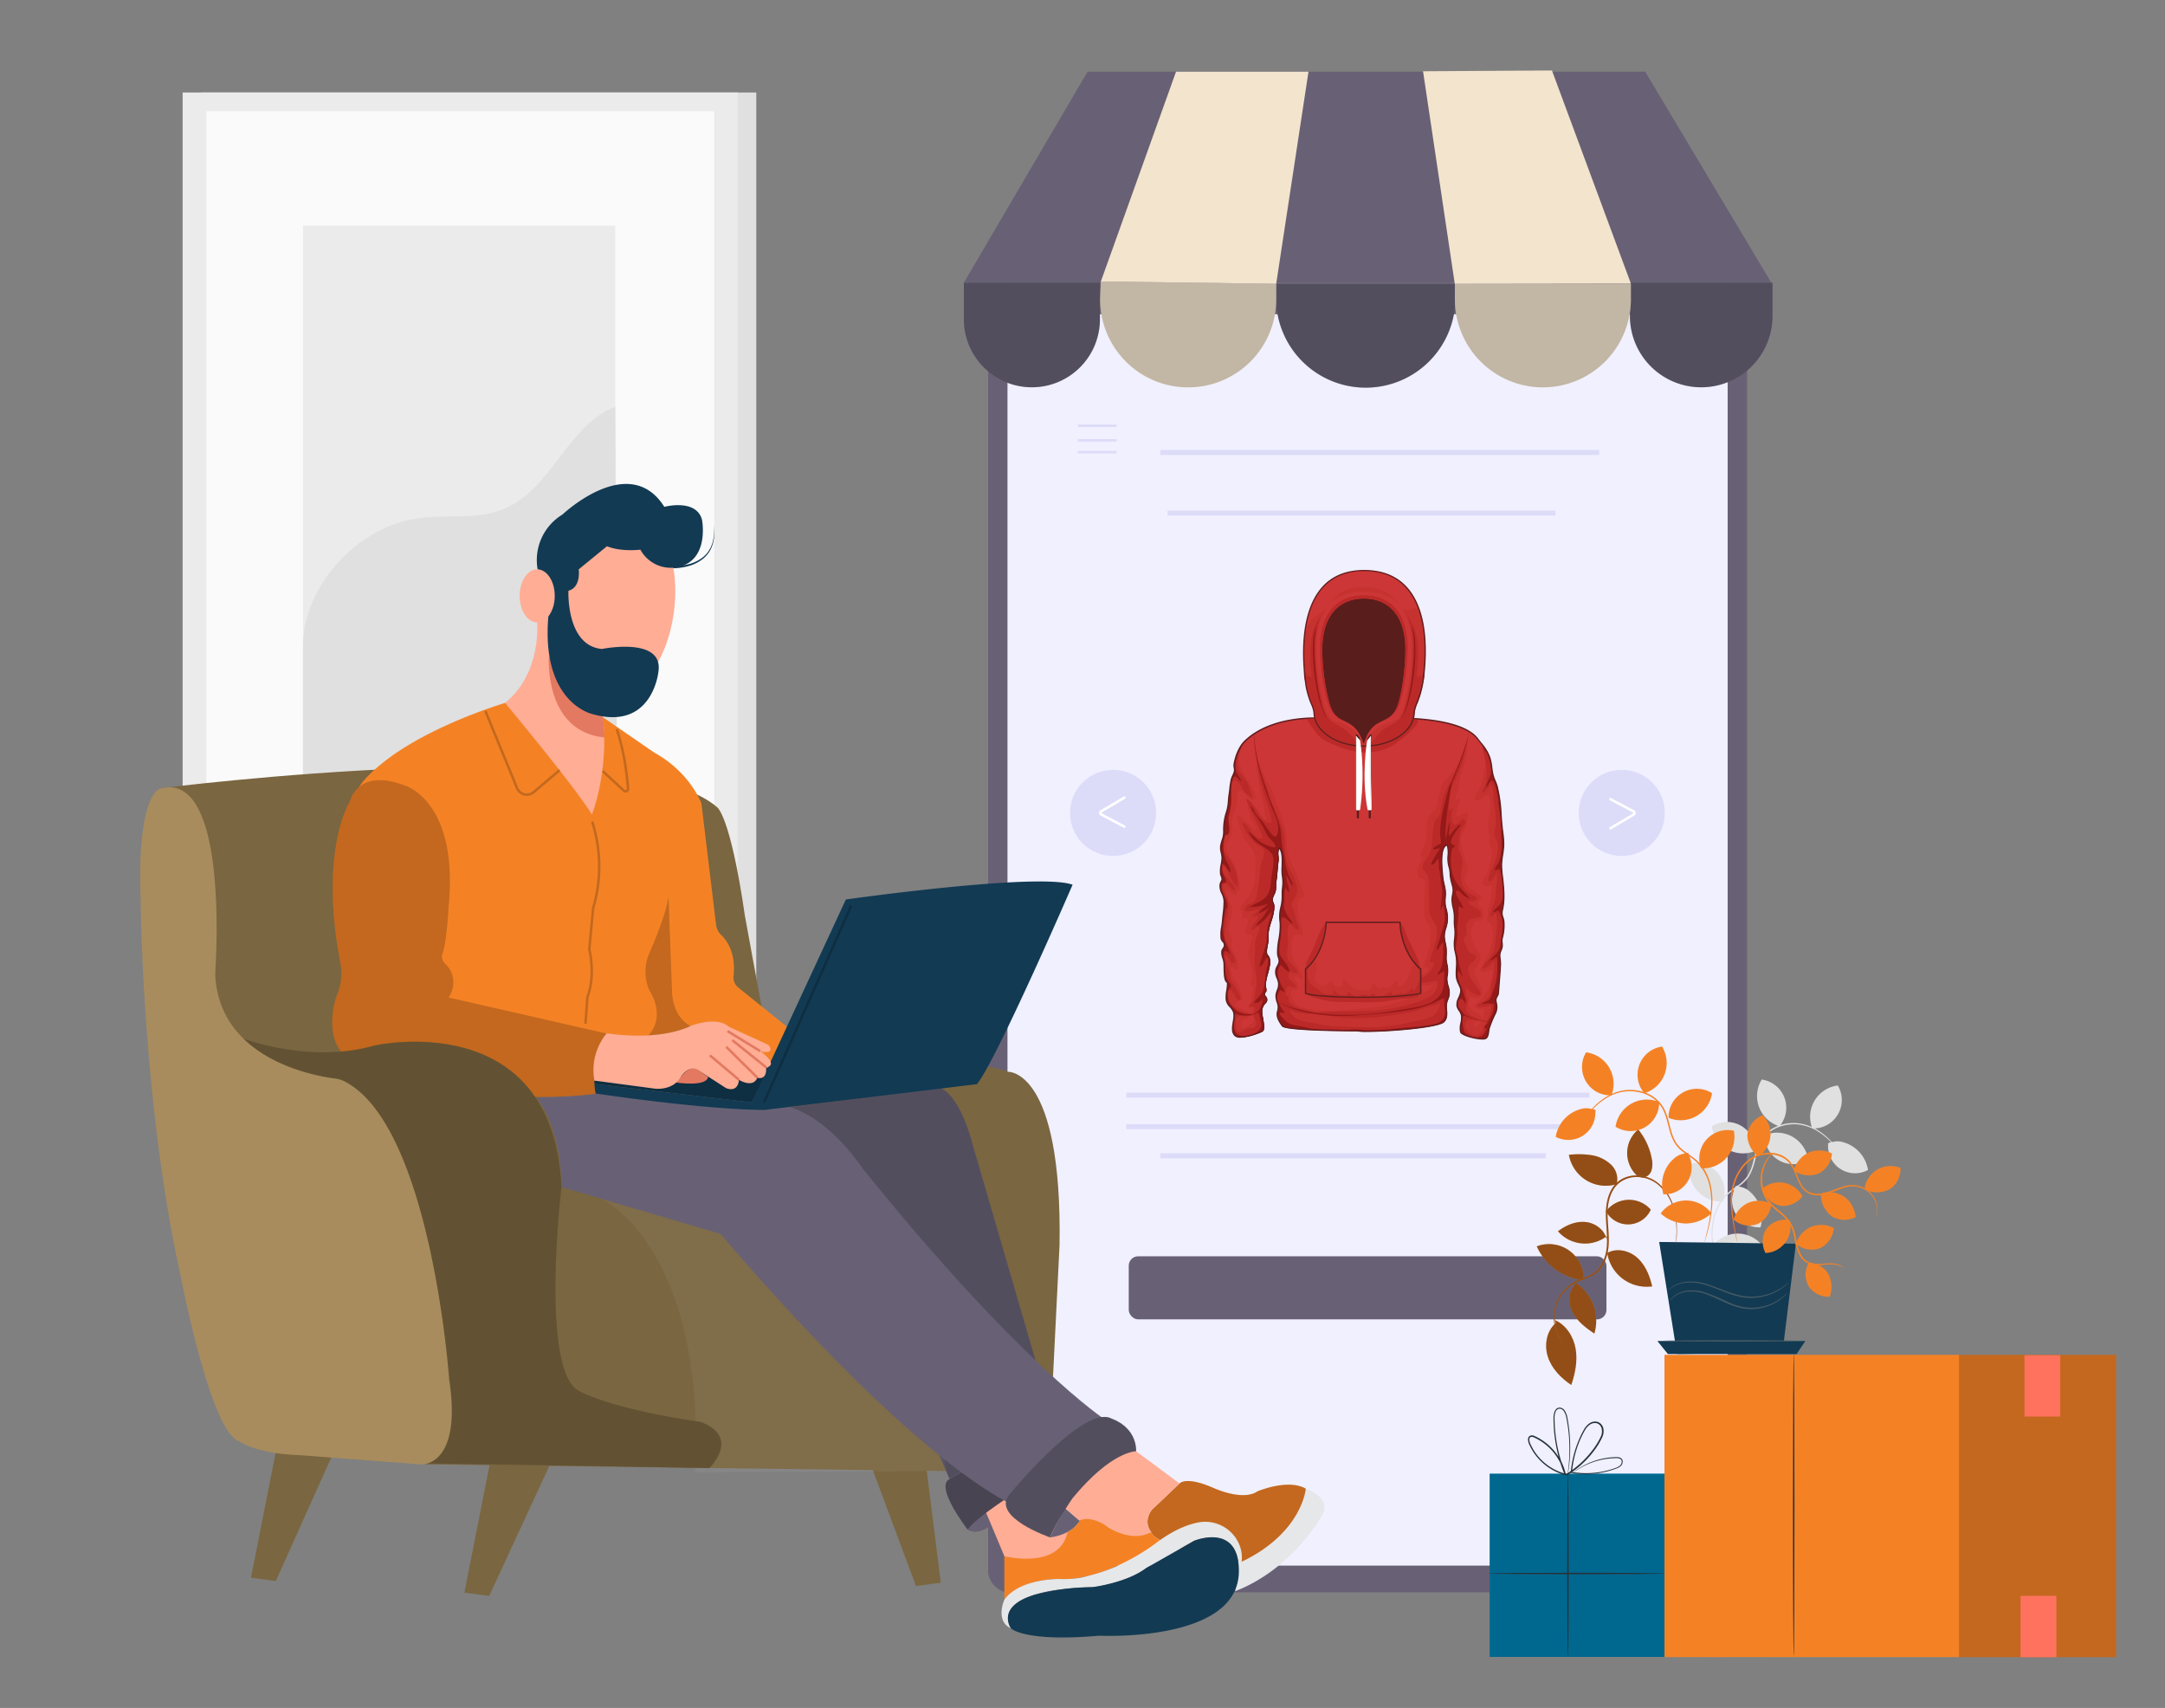 <svg id="fd4384df-b3ab-4429-b194-6e84d8897a1f" data-name="Layer 1" xmlns="http://www.w3.org/2000/svg" width="865.76" height="682.89" viewBox="0 0 865.76 682.89"><rect x="0" y="0" width="865.76" height="682.89" fill="#808080" stroke="none"/><rect x="80.42" y="36.98" width="222.01" height="367.48" fill="#e0e0e0"/><rect x="73.04" y="36.98" width="222.01" height="367.48" fill="#ebebeb"/><rect x="82.5" y="44.44" width="203.09" height="352.57" fill="#fafafa"/><rect x="121.16" y="90.24" width="124.89" height="260.95" fill="#ebebeb"/><path d="M121.16,258.86c-.29-24.37,21.63-48.17,45.76-51.57,11.51-1.68,23.75.65,34.5-3.76,19.2-7.87,25.31-33.37,44.63-40.94l.87,188.61H121.14Z" fill="#e0e0e0"/><rect x="395.13" y="113.04" width="303.51" height="523.63" rx="8.29" fill="#686175" data-primary="true"/><rect x="402.88" y="125.64" width="287.99" height="500.35" rx="4" fill="#f0f0ff"/><rect x="451.37" y="502.31" width="191.03" height="25.21" rx="3.75" fill="#686175" data-primary="true"/><rect x="463.97" y="179.91" width="175.51" height="2" fill="#dcdcf9"/><rect x="466.88" y="204.15" width="155.15" height="2" fill="#dcdcf9"/><rect x="431" y="169.75" width="15.51" height="1" fill="#dcdcf9"/><rect x="431" y="175.56" width="15.51" height="1" fill="#dcdcf9"/><rect x="431" y="180.29" width="15.51" height="1" fill="#dcdcf9"/><rect x="450.4" y="436.88" width="185.21" height="2" fill="#dcdcf9"/><rect x="450.4" y="449.48" width="185.21" height="2" fill="#dcdcf9"/><rect x="463.97" y="461.12" width="154.18" height="2" fill="#dcdcf9"/><polygon points="434.88 28.67 657.91 28.67 708.33 113.03 385.43 113.03 434.88 28.67" fill="#686175" data-primary="true"/><path d="M385.43,113h54.42a0,0,0,0,1,0,0v14.64a27.21,27.21,0,0,1-27.21,27.21h0a27.21,27.21,0,0,1-27.21-27.21V113a0,0,0,0,1,0,0Z" fill="#686175" data-primary="true"/><path d="M651.81,113h57a0,0,0,0,1,0,0v13.34a28.51,28.51,0,0,1-28.51,28.51h0a28.51,28.51,0,0,1-28.51-28.51V113A0,0,0,0,1,651.81,113Z" fill="#686175" data-primary="true"/><path d="M510.28,113.6H582a0,0,0,0,1,0,0v5.56A35.86,35.86,0,0,1,546.14,155h0a35.86,35.86,0,0,1-35.86-35.86V113.6A0,0,0,0,1,510.28,113.6Z" fill="#686175" data-primary="true"/><path d="M385.43,113h54.42a0,0,0,0,1,0,0v14.64a27.21,27.21,0,0,1-27.21,27.21h0a27.21,27.21,0,0,1-27.21-27.21V113a0,0,0,0,1,0,0Z" opacity="0.2"/><path d="M651.81,113h57a0,0,0,0,1,0,0v13.34a28.51,28.51,0,0,1-28.51,28.51h0a28.51,28.51,0,0,1-28.51-28.51V113A0,0,0,0,1,651.81,113Z" opacity="0.2"/><path d="M510.28,113.6H582a0,0,0,0,1,0,0v5.56A35.86,35.86,0,0,1,546.14,155h0a35.86,35.86,0,0,1-35.86-35.86V113.6A0,0,0,0,1,510.28,113.6Z" opacity="0.2"/><path d="M475.13,154.88h0a35.2,35.2,0,0,1-35.21-35.21l.3-7.12,70.12.92v6.2A35.2,35.2,0,0,1,475.13,154.88Z" fill="#f3e4cd"/><path d="M581.75,113.47h70.42a0,0,0,0,1,0,0v6.2A35.21,35.21,0,0,1,617,154.88h0a35.21,35.21,0,0,1-35.21-35.21v-6.2A0,0,0,0,1,581.75,113.47Z" fill="#f3e4cd"/><g opacity="0.2"><path d="M475.13,154.88h0a35.2,35.2,0,0,1-35.21-35.21l.3-7.12,70.12.92v6.2A35.2,35.2,0,0,1,475.13,154.88Z"/><path d="M581.75,113.47h70.42a0,0,0,0,1,0,0v6.2A35.21,35.21,0,0,1,617,154.88h0a35.21,35.21,0,0,1-35.21-35.21v-6.2A0,0,0,0,1,581.75,113.47Z"/></g><polygon points="440.22 112.55 510.34 113.47 523.25 28.67 470.28 28.67 440.22 112.55" fill="#f3e4cd"/><polygon points="581.75 113.47 652.18 113.37 620.61 28.18 569.06 28.49 581.75 113.47" fill="#f3e4cd"/><path d="M488.4,350a1.87,1.87,0,0,1-.13-.42c-.36-2.2.43-4.12.55-6.27.1-1.74-.85-3.49-.53-5.2.43-2.28,1.29-3.49,1.2-5.81a22.6,22.6,0,0,1,1.19-7.9c.74-2.19.61-4.59,1-6.88.31-1.93.43-4.32.93-6.13a32.86,32.86,0,0,0,1.19-3.09c.17-.94-.31-1.79-.15-2.76.54-3.09,1.89-6.84,4.15-9.09,4-4,12.7-9.4,29-9.4H556.6c19.26,0,30.47,3.26,34.28,8.34,1.93,2.57,3.73,4.29,4.81,7.37.81,2.29.76,4.65,1.31,7,.37,1.62,1.23,3.05,1.67,4.65,1.45,5.19,1.43,11,2,16.31a49.06,49.06,0,0,1,.63,7.45c-.13,2.54-.79,5-.85,7.57A50.83,50.83,0,0,0,601,352c.42,4,.76,8.08-.24,12.07-.4,1.61.39,2.7.6,4.06a18.06,18.06,0,0,1-.61,6.93c-.35,1.29.18,2.36-.09,3.68s-.88,1.89-.92,3.19c0,1.05.32,2.32.27,3.47-.17,3.88-.57,7.74-.83,11.58-.07,1-.74,1.48-.9,2.26a3.85,3.85,0,0,0,.11,2,6,6,0,0,1-.68,4.45,49.38,49.38,0,0,0-2.17,5.29c-.36,1.12-.21,3.6-1.46,4.22-1.69.85-9.52-1.06-9.94-2.54-.55-1.91.49-4.14.4-6.08s-1.53-2.65-1.87-4.31c-.46-2.28,2.29-4.77,1.33-7.24-.85-2.18-1.65-3-1.64-5.56,0-2.91.5-5.85-.38-8.7-1-3.16.29-6.56-.2-9.79a28.63,28.63,0,0,1-.12-4.5c0-2.29-1-4.54-.94-6.78,0-1.7.71-3.05.32-4.84a32.29,32.29,0,0,1-1.07-5,11.14,11.14,0,0,0-.53-3.35c-.88-2.72.26-6.13-.67-8.54-3.31.63-2,10.46-1.8,12.89.16,1.8.75,3.49,1,5.23.28,2.21-.36,4.42.16,6.62s1,4.05.57,6.55c-.36,1.9-1.21,3.53-1.08,5.55.11,1.75.72,3.39.77,5.15.06,2.05-.31,3.95.29,6a11.62,11.62,0,0,1,0,4.7c-.45,2.77,1.53,5.4.68,8-.66,2-1.12,2.67-.91,4.81.18,1.84.43,3.78-1,5.22-2.75,2.75-31.32,4.44-34.7,3.6-4.87,0-28.57-.21-29.84-1.91s-2.54-3.81-1.9-5.71c.87-2.63-.57-3.77-.61-6.13,0-1.9,1.32-3.31,1-5.32s-1.63-3.45-1-5.49c.35-1.18,1.19-2,1.27-3.19.06-.82-.59-2-.63-3-.16-4,1.25-7.69,1.06-11.61-.11-2.24-.47-4.41.18-6.6s.54-3.88.66-6.34c.11-2.27.55-4.15.08-6.42-.55-2.66.82-9.31-1.35-11.27-1,1-.22,3.68-.42,5.09-.4,2.89-.44,5.61-.91,8.45-.19,1.14,0,2.3-.2,3.42s-1.22,2.4-1.23,3.7c0,.86.6,1.47.64,2.4.2,4.26-2.7,8.43-2.34,12.73.16,2-.67,3.84-.61,5.81,0,1.33.86,1.51,1.09,2.32.93,3.33-1.72,7.65-1.52,11.23a10.73,10.73,0,0,1,.24,1.74c-.05.62-.71.9-.67,1.61,0,.51.79,1,.92,1.6.32,1.47-.69,1.64-1.26,2.67a4.66,4.66,0,0,0-.68,3.09c.06,1.33,1.39,6.14.37,7.17-.63.63-9.09,3.81-11,1.9-2.4-2.4.64-7.14-.75-9.89-.94-1.88-2.61-2.34-2.76-4.89-.13-2.19.66-4.35.54-6.56-1.73-.26-1.17-6.68-1.45-8.23-.24-1.34-1-2.81-.79-4.22.15-.86,1-1.36,1-2.4-.05-1.31-.95-1.36-1.27-2.51-.46-1.67.37-5.12.5-6.9.19-2.77.7-5.52.66-8.3,0-2.11-1.8-4.09-1.65-6C488.18,351.92,489.48,352.46,488.4,350Z" fill="#cd3636"/><path d="M601.33,368.15c-.21-1.36-1-2.45-.6-4.06,1-4,.66-8,.24-12.07a50.83,50.83,0,0,1-.53-6.27c.06-2.55.72-5,.85-7.57a49.06,49.06,0,0,0-.63-7.45c-.56-5.34-.54-11.12-2-16.31-.44-1.6-1.3-3-1.67-4.65-.55-2.33-.55-4.67-1.31-7-1-3-2.72-4.21-2.73-4.72,0,2.71,1.34,5.3.86,8a65.32,65.32,0,0,1-1.45,7.32c-.58,1.94-2.86,4.74-2.69,6.7,1.67.23,2.65-.55,4-1.43s1.75-1.1,2.13.51a19.64,19.64,0,0,1-.29,7.44,14.63,14.63,0,0,0,0,6.68,25.05,25.05,0,0,1,.09,3.36,9.65,9.65,0,0,0,.86,2.81c.93,2.67-.84,5.65-1.34,8.24-.34,1.73-2.65,4.2-2.14,5.91.43,1.42,2.73.49,3.56,0,.21,3.12-.63,6.42-1.34,9.41-.28,1.18-.13,2.36-.37,3.54-.38,1.8-.38,1.54.89,2.6,1.51,1.27,1.42,5.6.89,7.53a39.48,39.48,0,0,1-3.44,8.93c-.54,1-2,2.45-.5,3,1,.38,3.11-.64,4.14-.91a16.7,16.7,0,0,1-6.07,13.19c-3.4,2.57.95,2.52,2.91,2.63-.34,1.77-1.1,5.93-2.92,6.81-1.09.52-2-.17-1.28-1.31.56-.85,2.21-.95,3.1-1.28.44-1.81-3-3-4-3.94-1.66-1.48-1.15-3-1-5.09.77.09,1.54.27,2.31.35,3.32.33,3.33-2.7,2.17-4.95a26.77,26.77,0,0,1-2.24-4.56c-.48-1.66.28-2.29,1.18-3.56,2.54-3.57.25-4.82-1.33-8a9.38,9.38,0,0,1-.46-8.5c.79-2.19,2.12-.68,3.55-1.65,1-.67.5-2.91.09-3.86s-2.2-2-1.6-3.27,2.36-.89.67-2.58c-2-1.95-5.87-3.07-6.18-6.32-.15-1.64,1.36-2.73,1.38-4.25s-1.15-2.74-1.31-4.18c-.33-3.15-2.43-6.11-1.27-9.36.56-1.56,1.65-2.77,2-4.43a24.67,24.67,0,0,0,.43-4.62c-2-.57-4.71,3.61-4.53.28a10.48,10.48,0,0,1,.73-3.36c.39-.93,1.16-1.61.91-2.7a4.22,4.22,0,0,0-2.44,1.45c.07-1.13.84-2.26,1.13-3.39.42-1.62.63-3.33.9-5,.39-2.43,4.28-12.5,3.33-16.86-3.77,14.13-9.13,15.45-10.19,18.3a61.67,61.67,0,0,0-2.28,8.53c-.35,1.58-.89,2-2.12,3s-1.38,1.71-1.61,3.22c-.38,2.58-.15,5.14-.53,7.68-.19,1.32-3.43,6.4-1.32,6.47-.45,1.95-1.72,3.61-2.06,5.61a2.66,2.66,0,0,0,.46,2.5c.56.64,1.88.7,2.33,1.34s.23,1.67.19,2.41c-.22,3.34-.32,6.7-.24,10.05a8.6,8.6,0,0,0,.87,3.87c.65,1.22,1.48,2,1.63,3.43a25.31,25.31,0,0,1-.78,8.08c-.53,2.24-1.79,4.81-1.82,7.11,2.33-.89,1.61,1.16.48,2.12-.87.74-4.57,2.13-4.78,3.12-.55,2.65,6.62,1.63,8,1.68-2,2.69-5.81,3.9-8.89,5a70.39,70.39,0,0,1-11.47,3.46c-3.54.61-7.31.78-10.89,1.18a79.31,79.31,0,0,1-12.32.65,51.62,51.62,0,0,1-8.3-1.23,6.7,6.7,0,0,1-4.6-3.89c-.29-.72-.69-2.35-.06-3s1.74.15,2.33-.49c1.07-1.15-1.43-3.76-1.62-5,1.41-.63,2.25.95,3.53.78.26-2.42-2-4.31-3.07-6.26a15.88,15.88,0,0,1-1.34-7.4c.05-1.08.23-3.17,1.18-3.87s2.41.13,3.51.34c-.31-3.44-2-6.42-2-9.78,0-1.53-.61-6.49,2.43-5.63-.16-2.11-1.27-4.29-1.95-6.27-1.53-4.39-4.11-8.45-4.89-13.12-.4-2.38-.09-4.77-.59-7.16-1-4.95-3.17-9.52-4.72-14.3-1.25-3.84-4.07-7.15-5.34-11.06-1-2.92-2.8-6-2.54-9.16a28.87,28.87,0,0,0,.43,4.47c.34,3.27.62,6.61,1.1,9.9.59,4,2,7.78,2.56,11.81a32.1,32.1,0,0,0,.53,4.08c-2.18-1.95-3.34-4.66-5.34-6.75-2.42-2.54-2,.73-1.56,2.48.32,1.18.49,2.5.91,3.64.56,1.49,2.27,3,2,4.75-1.32-.75-2.3-2.27-3.54-3.21-1-.73-2.68-2.84-4-2.53a24.26,24.26,0,0,0,2.62,8.18c1.18,2.48,3.37,4.6,4.36,7.1.83,2.11.23,4.85.34,7.07a16.39,16.39,0,0,1-1.44,7.56c-1.08,2.42-2.81,3.89-4.2,6-1,1.56.16,1.57.51,2.88.12.45-.38,1.07-.21,1.44.37.83.53.19,1.2.42s.52-.38.95.3a8.89,8.89,0,0,1,.11,1.59c0,1.23-.71,1.8-.91,3a1.89,1.89,0,0,0,.39,1.7c.6.47,1-.11,1.51,0,1.37.36.78,1.44.43,2.8a41.91,41.91,0,0,0-1.1,4.24c-.37,2.67,1,4.46,1.44,7a11.93,11.93,0,0,1-.29,4.12c-.17.85-.93,2.91.85,2.27,0,1.6-.64,3.23-.82,4.83a3.82,3.82,0,0,1-.48,2.14c-.41.71-.89,1.13-.72,2a2.35,2.35,0,0,0,1.61,0c.09,1.08-.64,1.87-.37,2.84s1.38,1,1.06,2.13-2.7,2.47-3.78,2.92c-1.65.69-1.71.1-1.37-1.49.43-2,1.06-1.38,2.48-2.38,1.85-1.31-.61-3-1.88-3.41-1.48-.49-4.39-1.49-2-3.22.74-.53,1.45-.2,1.79-1.15.28-.77-.41-1.85-.68-2.52-.37-.93-.44-2-.81-2.88s-1-1.2-1.62-1.94a9.41,9.41,0,0,1-1.47-5.27c1.25-.16,2,1.9,3,1a12.17,12.17,0,0,0-.86-5.09c-.46-1.3-1.55-2.42-1.86-3.74s.41-2.3.13-3.49c-.34-1.44-1.59-2.35-1.45-3.94.24-2.7,1.83-5.54,1.61-8.32-.08-1.14-4-6.5-2-7.2,1-.36,2,2.39,3.23,1.9.92-.37.58-1.87,1.93-2a36,36,0,0,0-1.64-8.16c-.89-2.66-2.25-4.62-3.45-7.09-1.29-2.65.43-3.93,1.37-6.26s.2-4.46.49-6.71c.32-2.55,2-4.67,2.08-7.24,0-1.41-.48-5.33,2.09-3.84,1.2.71,2.75,4.52,4.73,3,1.5-1.16-.92-4.18-1.53-5.33-1.42-2.69-3.31-5.22-4.11-8.2-.58-2.16-.65-6.33.87-8.21a17.2,17.2,0,0,0-3.07,7.76c-.16,1,.32,1.82.15,2.76a32.86,32.86,0,0,1-1.19,3.09c-.5,1.81-.62,4.2-.93,6.13-.37,2.29-.24,4.69-1,6.88a22.6,22.6,0,0,0-1.19,7.9c.09,2.32-.77,3.53-1.2,5.81-.32,1.71.63,3.46.53,5.2-.12,2.15-.91,4.07-.55,6.27a1.87,1.87,0,0,0,.13.42c1.08,2.43-.22,1.89-.4,4.21-.15,1.89,1.62,3.87,1.65,6,0,2.78-.47,5.53-.66,8.3-.13,1.78-1,5.23-.5,6.9.32,1.15,1.22,1.2,1.27,2.51,0,1-.85,1.54-1,2.4-.25,1.41.55,2.88.79,4.22.28,1.55-.28,8,1.45,8.23.12,2.21-.67,4.37-.54,6.56.15,2.55,1.82,3,2.76,4.89,1.39,2.75-1.65,7.49.75,9.89,1.91,1.91,10.37-1.27,11-1.9,1-1-.31-5.84-.37-7.17a4.66,4.66,0,0,1,.68-3.09c.57-1,1.58-1.2,1.26-2.67-.13-.57-.89-1.09-.92-1.6,0-.71.62-1,.67-1.61a10.73,10.73,0,0,0-.24-1.74c-.2-3.58,2.45-7.9,1.52-11.23-.23-.81-1.05-1-1.09-2.32-.06-2,.77-3.84.61-5.81-.36-4.3,2.54-8.47,2.34-12.73,0-.93-.65-1.54-.64-2.4,0-1.3,1-2.45,1.23-3.7s0-2.28.2-3.42c.47-2.84.51-5.56.91-8.45.2-1.41-.56-4.08.42-5.09,2.17,2,.8,8.61,1.35,11.27.47,2.27,0,4.15-.08,6.42-.12,2.46,0,4-.66,6.34s-.29,4.36-.18,6.6c.19,3.92-1.22,7.64-1.06,11.61,0,1.08.69,2.22.63,3-.08,1.24-.92,2-1.27,3.19-.59,2,.76,3.57,1,5.49s-1.06,3.42-1,5.32c0,2.36,1.48,3.5.61,6.13-.64,1.9.63,4,1.9,5.71s25,1.91,29.84,1.91c3.38.84,32-.85,34.7-3.6,1.44-1.44,1.19-3.38,1-5.22-.21-2.14.25-2.78.91-4.81.85-2.61-1.13-5.24-.68-8a11.62,11.62,0,0,0,0-4.7c-.6-2-.23-3.91-.29-6-.05-1.76-.66-3.4-.77-5.15-.13-2,.72-3.65,1.08-5.55.47-2.5,0-4.25-.57-6.55s.12-4.41-.16-6.62c-.23-1.74-.82-3.43-1-5.23-.21-2.43-1.51-12.26,1.8-12.89.93,2.41-.21,5.82.67,8.54a11.14,11.14,0,0,1,.53,3.35,32.29,32.29,0,0,0,1.07,5c.39,1.79-.3,3.14-.32,4.84,0,2.24.94,4.49.94,6.78a28.63,28.63,0,0,0,.12,4.5c.49,3.23-.78,6.63.2,9.79.88,2.85.39,5.79.38,8.7,0,2.57.79,3.38,1.64,5.56,1,2.47-1.79,5-1.33,7.24.34,1.66,1.77,2.42,1.87,4.31s-1,4.17-.4,6.08c.42,1.48,8.25,3.39,9.94,2.54,1.25-.62,1.1-3.1,1.46-4.22a49.38,49.38,0,0,1,2.17-5.29,6,6,0,0,0,.68-4.45,3.85,3.85,0,0,1-.11-2c.16-.78.83-1.3.9-2.26.26-3.84.66-7.7.83-11.58,0-1.15-.3-2.42-.27-3.47,0-1.3.66-1.92.92-3.19s-.26-2.39.09-3.68A18.06,18.06,0,0,0,601.33,368.15Z" fill="#c6322f"/><path d="M601.33,368.15c-.21-1.36-1-2.45-.6-4.06,1-4,.66-8,.24-12.07a50.83,50.83,0,0,1-.53-6.27c.06-2.55.72-5,.85-7.57a49.06,49.06,0,0,0-.63-7.45c-.56-5.34-.54-11.12-2-16.31-.44-1.6-1.3-3-1.67-4.65-.55-2.33-.55-4.67-1.31-7-1-3-2.72-4.21-2.73-4.72,0,3,1.54,6.63,1.53,10a20.33,20.33,0,0,1-.18,5c-.39,1.45-1.6,2.53-1.59,4.06a7,7,0,0,0,3.34-3.78c1.75,1.95.87,5.26,1.37,7.74a35.41,35.41,0,0,1,.7,8.15c0,1.34-.57,2.76-.52,4.05.07,1.56.81,2,1.19,3.42.67,2.52-.34,5.81-1.07,8.23-.67,2.17-2.91,5.29-2.42,7.51,1.61,0,2.67-2.45,3.28-3.78.25,3-.35,6.22-.46,9.38-.11,3-2.49,5.86-2.3,8.69a3.85,3.85,0,0,0,2.24-1.7c1.38,4.17.1,7.89-.21,12.23a9.74,9.74,0,0,1-2,5.61c-1,1.4-3.17,2.74-2.86,4.64,1.68-.45,3.26-2.09,4.58-3.25a26,26,0,0,1-1.09,9.05c-.51,2-.11,4.12-1.4,5.8-.35.45-4.43,2.83-4.44,2.5,0,2.2,4.24.35,5.64.52.21,2.82-1.92,6.57-3,9.1s-2.57,3.83-5.32,2.07c-1.45-.94-3.15-3.54-1.38-5.23,1.26-1.21,3.44.06,5.05-.07-1.37-1.41-4-1.54-5.07-3.62s1.71-4.95-.3-5.72c-.07-1.31,0-2.68-.05-4,1.13,1.64,3.84,3.64,5.94,3.24,0-2.15-2.29-3.85-3.32-5.63-.82-1.42-2.18-3.72-1.75-5.42s3.64-2.86,3.11-4.58c-.34-1.13-1.39-.77-2.14-1.37-1.55-1.23-.78-.75-1.59-2.45-.88-1.87-2.09-3.06.24-4.73-.46-1.61-.65-4.13.44-5.51.71-.89,5-1.58,5-1.74,1-3.44-4.58-3.77-5.12-5.95,1.12-.41,4,.4,3.45-1.55-.24-.78-2.48-1.38-3.13-1.88-4.34-3.35-3-7.5-2.48-12.1.23-2.2-.6-2.85-1.3-4.65-.64-1.62.1-7,.7-8.55.37-1,2.4-2.6,1.63-3.74-1.61-2.37-3.34,4.39-5.15.56-.48-1-.38-5.47,1-6-.86.31-1.47,1.11-2.24,1.49-.35-13.4,4.62-10.95,6.9-26.54-2.44,8.65-8,17.46-8.89,19.94-1.07,3.09-1.11,6.53-2.25,9.45-2.15-.31-2.35,7-2.49,8.21a25.48,25.48,0,0,1-.83,5.51c-.67,1.9-2.31,3.18-2.86,5.16-.62,2.22.29,1.76,1.38,3.4s.84,2.05.9,4c.1,3,.21,5.74.07,8.71-.18,3.87.84,4.71,2.57,7.71,1.94,3.36-1.42,11.34-2.56,15,.61-.11,1.42.19,2,.07-.33,3.25-3,5.5-5.91,6.76-.64,3,5.63.52,7.19.78.62,3.38-1.63,5.85-4.44,7a65.06,65.06,0,0,1-15.58,4.26c-7.78,1.37-20,.72-27.92,1.06,10.42,4.24,26.4,2,31.1,1.2,4-.72,7.41-1,11.25-2.58,2.26-.91,4.57-.89,6.73-2.14-.65,6-5.4,6.29-10.43,7.4a89.87,89.87,0,0,1-12.83,2.12c-4.14.32-20.61.08-24.59-1s-10.85-.65-12.34-5.76c1,.79,9.09,2.68,9.13.66-2.67-.62-8.24-1.75-9.53-4.49-.16-.35.21-.92,0-1.29-.1-.16-1.14-.91-1.14-.77,0-.47.36-3.09.73-3.4.72-.63,2.44.37,3.37.29-.07-2.2-2.92-2.35-3-4.48,0-3,2.28-.91,3.81-1.06.11-1.52-2.21-3.31-3.11-4.38a5.44,5.44,0,0,1-1.17-4.67,20.91,20.91,0,0,0,.34-5.42c-.18-1.68-.41-3.63.37-5.22,1.6-.33,2.18,2.83,4.1,1.84a30.24,30.24,0,0,1-1.89-6.52c-.21-.87-.93-1.84-1-2.64-.32-2.55,2.65-4.09,2.08-7.24a24.17,24.17,0,0,0-3-7.38c-2.61-4.55-1.44-9.85-2.42-14.73-.94-4.7-3.58-8.56-5-13.09-1-3.31-4.49-12.12-5.57-16.61-.31,3.69,1.83,11.37,2,12,1.13,4.55,3.45,9.13,3.72,13.83-5,.6-6.24-8.47-10.25-9.73.3,1.92,7.48,15.63,6.68,15.79-4,.8-5-5.47-8.25-6.43.52,2.89,3.17,6.65,5.35,8.52,1,.89,2.83,1.3,3.29,2.56.67,1.82-1.07,5.09-1.26,7-.29,2.91-.58,5.82-1.08,8.7-.25,1.46-.36,3.23-1.17,4.52-.91,1.47-3,1.39-3.8,2.8-1.62,2.87,4.26,1,5.38.78-.36,1.19-2.08,1.71-2.69,2.89a5.49,5.49,0,0,0,2.52-.3c-.42,2-2.44,3.64-2.9,5.66,1.15.09,2-1,2.92-1.54,1,.91-.53,3.71-.87,4.68-.71,2-.41,3.71-.51,5.84a31.61,31.61,0,0,0,.34,8.36A14.43,14.43,0,0,1,502,396c-.32,1.22-.12,2.63-.57,3.77s-1.55,1.76-2,2.66c1.13.09,2.11-.37,2.41.82.13.52-.53,1.8-.4,2.62.19,1.16,1,2.53.78,3.73-.41,2.12-1.77,1.12-3.36,1.66-1.77.61-3.92,2.87-4.48-.08-.5-2.67-.73-5.14,2.47-4.91,1.06.08,2.86.17,3.7-.49,0-1-2.23-.71-3-.91-2.39-.61-5.45-2.73-6.22-5.17-.19-.62-.64-3.66.32-3.93.7-.2,1.56,1.29,1.86,1.78.61,1,1.13,2.6,2.62,2.27-.24-2.23-1.49-4.14-2.69-6a11.29,11.29,0,0,1-1.49-2.46c-.37-1.13-.2-2.37-.6-3.51-.61-1.68-1.78-4.18-1.25-6,1.54.26,1.47,3.5,3.26,3.27,2.12-.27-2.68-7.86-3-8.61-1-2.54-.48-4.34-.17-6.94.37-3.12,1.49-6.15,1-9.33-.23-1.56-3.27-5.21-1.93-6.64s3.08,2.52,4.59,2.54c.4-3.68-7.14-6.33-4.31-10.52a18.18,18.18,0,0,1,1.36,2.66c.84,2,2.16,5.21,4.12,6.32.37-3.87-1.34-8.09-3.45-11.24-1-1.44-2.26-2.71-2.32-4.51a13.34,13.34,0,0,1,.43-3.72c.1-.36.22-1.08.59-1.28a2.41,2.41,0,0,1,.7-.07c1.59-1.67-.27-5.58.44-7.77a24.56,24.56,0,0,0,1-8c0-1.29-.58-6.48,1.83-5.87,1.5.38,2,2.57,2.79,3.7,1.08,1.58,2.44,2.28,4,3.33a6.64,6.64,0,0,0-.65-1.82c-.68-2.15-.92-3.64-2.22-5.52s-2.88-2.81-3.22-5.44a13.51,13.51,0,0,1,.43-4.44c.31-1.49,1.11-2.71,1.41-4.17a17.28,17.28,0,0,0-3.07,7.77c-.16,1,.32,1.82.15,2.76a32.86,32.86,0,0,1-1.19,3.09c-.5,1.81-.62,4.2-.93,6.13-.37,2.29-.24,4.69-1,6.88a22.6,22.6,0,0,0-1.19,7.9c.09,2.32-.77,3.53-1.2,5.81-.32,1.71.63,3.46.53,5.2-.12,2.15-.91,4.07-.55,6.27a1.87,1.87,0,0,0,.13.42c1.08,2.43-.22,1.89-.4,4.21-.15,1.89,1.62,3.87,1.65,6,0,2.78-.47,5.53-.66,8.3-.13,1.78-1,5.23-.5,6.9.32,1.15,1.22,1.2,1.27,2.51,0,1-.85,1.54-1,2.4-.25,1.41.55,2.88.79,4.22.28,1.55-.28,8,1.45,8.23.12,2.21-.67,4.37-.54,6.56.15,2.55,1.82,3,2.76,4.89,1.39,2.75-1.65,7.49.75,9.89,1.91,1.91,10.37-1.27,11-1.9,1-1-.31-5.84-.37-7.17a4.66,4.66,0,0,1,.68-3.09c.57-1,1.58-1.2,1.26-2.67-.13-.57-.89-1.09-.92-1.6,0-.71.62-1,.67-1.61a10.73,10.73,0,0,0-.24-1.74c-.2-3.58,2.45-7.9,1.52-11.23-.23-.81-1.05-1-1.09-2.32-.06-2,.77-3.84.61-5.81-.36-4.3,2.54-8.47,2.34-12.73,0-.93-.65-1.54-.64-2.4,0-1.3,1-2.45,1.23-3.7s0-2.28.2-3.42c.47-2.84.51-5.56.91-8.45.2-1.41-.56-4.08.42-5.09,2.17,2,.8,8.61,1.35,11.27.47,2.27,0,4.15-.08,6.42-.12,2.46,0,4-.66,6.34s-.29,4.36-.18,6.6c.19,3.92-1.22,7.64-1.06,11.61,0,1.08.69,2.22.63,3-.08,1.24-.92,2-1.27,3.19-.59,2,.76,3.57,1,5.49s-1.06,3.42-1,5.32c0,2.36,1.48,3.5.61,6.13-.64,1.9.63,4,1.9,5.71s25,1.91,29.84,1.91c3.38.84,32-.85,34.7-3.6,1.44-1.44,1.19-3.38,1-5.22-.21-2.14.25-2.78.91-4.81.85-2.61-1.13-5.24-.68-8a11.62,11.62,0,0,0,0-4.7c-.6-2-.23-3.91-.29-6-.05-1.76-.66-3.4-.77-5.15-.13-2,.72-3.65,1.08-5.55.47-2.5,0-4.25-.57-6.55s.12-4.41-.16-6.62c-.23-1.74-.82-3.43-1-5.23-.21-2.43-1.51-12.26,1.8-12.89.93,2.41-.21,5.82.67,8.54a11.14,11.14,0,0,1,.53,3.35,32.29,32.29,0,0,0,1.07,5c.39,1.79-.3,3.14-.32,4.84,0,2.24.94,4.49.94,6.78a28.63,28.63,0,0,0,.12,4.5c.49,3.23-.78,6.63.2,9.79.88,2.85.39,5.79.38,8.7,0,2.57.79,3.38,1.64,5.56,1,2.47-1.79,5-1.33,7.24.34,1.66,1.77,2.42,1.87,4.31s-1,4.17-.4,6.08c.42,1.48,8.25,3.39,9.94,2.54,1.25-.62,1.1-3.1,1.46-4.22a49.38,49.38,0,0,1,2.17-5.29,6,6,0,0,0,.68-4.45,3.85,3.85,0,0,1-.11-2c.16-.78.83-1.3.9-2.26.26-3.84.66-7.7.83-11.58,0-1.15-.3-2.42-.27-3.47,0-1.3.66-1.92.92-3.19s-.26-2.39.09-3.68A18.06,18.06,0,0,0,601.33,368.15Z" fill="#bb2a29"/><path d="M488.3,346.9c0-.31.09-.62.15-.94A2.47,2.47,0,0,0,488.3,346.9Z" fill="#951918"/><path d="M492.1,348.8c.06-1.87-1.29-3.66-2-5.33a13.6,13.6,0,0,1-.46-8.34c.1-.36.22-1.08.59-1.28a2.41,2.41,0,0,1,.7-.07c1.59-1.67-.27-5.58.44-7.77a24.56,24.56,0,0,0,1-8c0-1.2-.39-7.53,1.53-7.52.78,0,1.66,1.66,2.42,1.94-.21-1.46-1.53-2.57-2-4a8.5,8.5,0,0,1-.19-3.37,14.69,14.69,0,0,1,.72-3.41c.48-1.34,1.54-2.42,1.83-3.85a17.28,17.28,0,0,0-3.07,7.77c-.16,1,.32,1.82.15,2.76a32.86,32.86,0,0,1-1.19,3.09c-.5,1.81-.62,4.2-.93,6.13-.37,2.29-.24,4.69-1,6.88a22.6,22.6,0,0,0-1.19,7.9c.09,2.32-.77,3.53-1.2,5.81-.32,1.71.63,3.46.53,5.2a22.33,22.33,0,0,1-.37,2.62,2,2,0,0,1,.54-.77C490.11,346.26,490.82,347.86,492.1,348.8Z" fill="#951918"/><path d="M601.33,368.15c-.21-1.36-1-2.45-.6-4.06,1-4,.66-8,.24-12.07a50.83,50.83,0,0,1-.53-6.27c.06-2.55.72-5,.85-7.57a49.06,49.06,0,0,0-.63-7.45c-.56-5.34-.54-11.12-2-16.31-.44-1.6-1.3-3-1.67-4.65-.55-2.33-.55-4.67-1.31-7-1-3-2.72-4.21-2.73-4.72,0,1.67,1.3,2.1,1.89,3.52a20.57,20.57,0,0,1,1.38,6.58c.16,2.38-1.6,4.44-2.15,6.7.86-.48,1.65-2.68,2.5-2.78,1.32-.15,2.42,6.71,2.5,7.69.31,3.67,1.13,7.3,1.22,11,0,1.63,0,3.2.09,4.84a27.52,27.52,0,0,1-.2,5.52,12.55,12.55,0,0,1-1,3.87c-.47.93-1.58,2-1.31,3.12,1-.39,1.47-1.23,2,0,.76,1.72.76,4.05.91,5.9.21,2.46.53,5.51-1,7.66-.36.52-3.05,2.61-2.56,3s1.29-.76,1.84-.58,1,1.65,1.18,2.25a11.51,11.51,0,0,1,.63,3.53c0,2.58-.7,5.2-.89,7.78-.22,2.89-2.76,4.65-4.6,6.56.52-.35,1.19-.3,1.77-.63s1-.83,1.5-.9a45.61,45.61,0,0,1,.08,5,22,22,0,0,1-1.74,8.78c-.47,1.08-.65,2.53-1.6,3.32s-2,.82-2.87,1.61a17.2,17.2,0,0,0,2.5-.25c.82,0,1.65.34,2.42.28a10.08,10.08,0,0,1-1.42,5.33c-.23.45-.45.93-.7,1.39-2.85.76-9.19-2.06-9.6-2.48a19.74,19.74,0,0,1-2.53-3.31c-.37-.8-.16-2.54.84-2.9s1.66,1.35,2.06,2a8.14,8.14,0,0,0-.49-3.26,41.14,41.14,0,0,0-1.76-5c-.56-1.26-1.39-3.62-.48-4.92.69.54.77,1.64,1.43,2.24a17.32,17.32,0,0,0-1-3.67c-.61-1.95-.55-4-1.28-5.87s-.06-4,.24-6-.22-3.82.1-5.72a27.93,27.93,0,0,0,.41-3.86,11.55,11.55,0,0,1,.08-2.94c.65.06,1.19.57,1.88.58-.38-.88-.85-1.7-1.29-2.56s-2.45-3.45-1.46-4.28c.71-.59,1.88,1,2.33,1.39a8.31,8.31,0,0,0,2.94,1.73,31.72,31.72,0,0,0-2.87-3.26c-2-2.3-3.63-4.48-4.24-7.55a22.76,22.76,0,0,1-.4-6.05,20,20,0,0,1,.35-2.55A1.65,1.65,0,0,1,581,339c.06-.06.83-.5.84-.42-.1-1-1.61-.67-1.63-1.94a6.19,6.19,0,0,1,1.25-2.95c.41-.7.81-1.38,1.27-2s1.32-1.39,1.36-2.07c-.72,0-1.71,1.27-2.2,1.77-.9.9-1.64,2-2.45,3-.11-1.95.37-3.86.23-5.84-.73,2.2-.83,4.78-1.63,6.83a69.64,69.64,0,0,1,.5-9.36c.24-1.88.53-3.76.82-5.63.39-2.44.71-5,1.31-7.36.16-.64,5.94-13.22,6.77-20.53-1.05,6.28-7.57,21.83-8,22.11-.64,2.42-2.23,8.41-2.72,11a46.52,46.52,0,0,0-.85,6.65,40.29,40.29,0,0,0,.4,4.9c-.78.43-3.21,1.39-3.08,2.51.9.14,1.76-.56,2.66-.49-.59,1.05-1.34,2-1.91,3.1-.46.88-1.78,2.52-1.62,3.54,1.44-.06,1.92-1.76,2.83-2.49.37,1.29.11,2.77.36,4.1.34,1.77.45,3.53.69,5.3a26,26,0,0,1,.52,3.49c0,2.62-.65,5.2-.61,7.85a11.13,11.13,0,0,0,.85-2.28,16.33,16.33,0,0,1,.75,4.09c.29,2.41-.59,4.77-1.3,7-.31,1-.57,2-.85,3-.33,1.22-1.11,2.65-1,3.92.69,0,.94-.88,1.2-1.39s1-1.18,1-1.75c.59.65.31,1.71.32,2.51a29.32,29.32,0,0,1-.31,6,8.71,8.71,0,0,1-.79,2.44c-.37.66-1.16,1.33-1,2.15.56-.3,2-1.42,2.57-1.36-.1,2.4.12,5-.63,7.33-2,6.14-10.21,6.85-15.5,7.78-6.83,1.2-31,5.75-50.24-2.75a4.14,4.14,0,0,1-.49-2.37c.18-.85.82-1.62,1.09-2.46.68-.1,1.12.72,1.87.58,0-.76-.75-1.65-1.08-2.3-1.29-2.52-2.61-6-.37-8.43,1.08.91,2,2.65,3.53,2.68a9,9,0,0,0-1.76-3.62c-.74-1.15-2-2.39-2.26-3.75a12.22,12.22,0,0,1,0-3.14c.1-1.26.48-2.46.54-3.72s0-2.51.09-3.75a13.8,13.8,0,0,1,.08-3.09c.68-2,3.28,1.51,4.44,1.94,0-1-1.27-2.09-1.8-2.92a13.55,13.55,0,0,1-1.48-3.18,6,6,0,0,1,0-2.67c.18-1.78-.13-3.87.47-5.57.53.41.78,1.64,1.46,1.7a10.09,10.09,0,0,0-.62-3.21,12.64,12.64,0,0,1-.49-3.5c.94,1.18,1.39,3.2,2.58,4.12.19-1.08-.83-2.31-1.22-3.28a21.1,21.1,0,0,1-1.88-6.69,13.51,13.51,0,0,0-.54-2.92,44.06,44.06,0,0,1-1.07-8.09c-.27-3.16-1.77-6.58-2.85-9.54-.55-1.5-1.32-2.9-1.86-4.41a23.9,23.9,0,0,1-.7-2.37c-.16-.6-5.12-12.62-5.24-23.37-.67,9.64,5.53,25.84,6.34,28,1.32,3.58,4.23,8.24,2.79,12.21-.73,2-2.3-.17-3-1.11-1-1.31-1.89-2.65-2.87-4-.86-1.14-2-2-2.76-3.19-.51-.79-1-2.43-1.83-2.89.08,1.18,1.16,2.57,1.8,3.54a43.16,43.16,0,0,1,3.92,6.5,9.17,9.17,0,0,0,2,3c.65.66,2.17,2.17,2,3.18-1,.45-3.53-.8-4.5-1.19a12.22,12.22,0,0,1-3.6-2.72c-.33-.31-2.8-2.2-2.69-2.64-.05.7.79,1.86,1.19,2.43,1.47,2.13,3.79,3.29,5.85,4.75a7.53,7.53,0,0,1,2.53,2.39,7.9,7.9,0,0,1,.38,3.86c-.1,2.16-.72,4.22-.87,6.36-.18,2.36-.5,5.13-2.27,6.9a12.65,12.65,0,0,1-3.4,2.18c-.82.41-2.72,1.74-3.63,1.68a21.66,21.66,0,0,0,7.95-1.3c-1.1,1.33-2.74,2.28-3.76,3.74a8.51,8.51,0,0,0,4.33-2.36c-.84,1.33-1.59,2.69-2.52,3.93-.65.88-2.69,2.53-2.61,3.58,2.73-1.55,4.32-3.53,6.18-5.92a39.64,39.64,0,0,1-1.34,5c-1,3-.29,6.24-1.24,9.19-.42,1.29-.87,2.5-1.22,3.78s-1.16,3.06-1,4.33c1.38-.65,1.86-2.78,2.92-3.76.87,1.27.08,3-.19,4.28-.55,2.53-.53,5.15-1.09,7.66a8.19,8.19,0,0,1-1.71,3.39c-.54.7-2.14,1.95-2.1,2.77a3.49,3.49,0,0,0,3.5-2,11.38,11.38,0,0,1-1.12,3.93,4.72,4.72,0,0,1-2.67,2.47,10.08,10.08,0,0,1-6.33-.93,9.88,9.88,0,0,1-3.5-4c-.71-1.37-.86-5.22.88-5.93,0-1.13-1.24-2-1.65-3a17,17,0,0,1-.77-4.77,19.71,19.71,0,0,0-.36-3.25,3.84,3.84,0,0,1,.12-3.15c1-.3,1.71.61,2.26,1.31a23.31,23.31,0,0,0-1.45-3.89,16.2,16.2,0,0,1-1.14-9.8c.23-1.55.56-3.24.87-4.81.13,0,.23.1.36.11.7-2-.6-4-1.35-5.76a6.75,6.75,0,0,1-.78-3.1c.07-1.55.5-1.23,1.86-1.57.11-1.5-1.83-4-1.88-6a9.09,9.09,0,0,0,0,2.71,1.87,1.87,0,0,0,.13.42c1.08,2.43-.22,1.89-.4,4.21-.15,1.89,1.62,3.87,1.65,6,0,2.78-.47,5.53-.66,8.3-.13,1.78-1,5.23-.5,6.9.32,1.15,1.22,1.2,1.27,2.51,0,1-.85,1.54-1,2.4-.25,1.41.55,2.88.79,4.22.28,1.55-.28,8,1.45,8.23.12,2.21-.67,4.37-.54,6.56.15,2.55,1.82,3,2.76,4.89,1.39,2.75-1.65,7.49.75,9.89,1.91,1.91,10.37-1.27,11-1.9,1-1-.31-5.84-.37-7.17a4.66,4.66,0,0,1,.68-3.09c.57-1,1.58-1.2,1.26-2.67-.13-.57-.89-1.09-.92-1.6,0-.71.62-1,.67-1.61a10.73,10.73,0,0,0-.24-1.74c-.2-3.58,2.45-7.9,1.52-11.23-.23-.81-1.05-1-1.09-2.32-.06-2,.77-3.84.61-5.81-.36-4.3,2.54-8.47,2.34-12.73,0-.93-.65-1.54-.64-2.4,0-1.3,1-2.45,1.23-3.7s0-2.28.2-3.42c.47-2.84.51-5.56.91-8.45.2-1.41-.56-4.08.42-5.09,2.17,2,.8,8.61,1.35,11.27.47,2.27,0,4.15-.08,6.42-.12,2.46,0,4-.66,6.34s-.29,4.36-.18,6.6c.19,3.92-1.22,7.64-1.06,11.61,0,1.08.69,2.22.63,3-.08,1.24-.92,2-1.27,3.19-.59,2,.76,3.57,1,5.49s-1.06,3.42-1,5.32c0,2.36,1.48,3.5.61,6.13-.64,1.9.63,4,1.9,5.71s25,1.91,29.84,1.91c3.38.84,32-.85,34.7-3.6,1.44-1.44,1.19-3.38,1-5.22-.21-2.14.25-2.78.91-4.81.85-2.61-1.13-5.24-.68-8a11.62,11.62,0,0,0,0-4.7c-.6-2-.23-3.91-.29-6-.05-1.76-.66-3.4-.77-5.15-.13-2,.72-3.65,1.08-5.55.47-2.5,0-4.25-.57-6.55s.12-4.41-.16-6.62c-.23-1.74-.82-3.43-1-5.23-.21-2.43-1.51-12.26,1.8-12.89.93,2.41-.21,5.82.67,8.54a11.14,11.14,0,0,1,.53,3.35,32.29,32.29,0,0,0,1.07,5c.39,1.79-.3,3.14-.32,4.84,0,2.24.94,4.49.94,6.78a28.63,28.63,0,0,0,.12,4.5c.49,3.23-.78,6.63.2,9.79.88,2.85.39,5.79.38,8.7,0,2.57.79,3.38,1.64,5.56,1,2.47-1.79,5-1.33,7.24.34,1.66,1.77,2.42,1.87,4.31s-1,4.17-.4,6.08c.42,1.48,8.25,3.39,9.94,2.54,1.25-.62,1.1-3.1,1.46-4.22a49.38,49.38,0,0,1,2.17-5.29,6,6,0,0,0,.68-4.45,3.85,3.85,0,0,1-.11-2c.16-.78.83-1.3.9-2.26.26-3.84.66-7.7.83-11.58,0-1.15-.3-2.42-.27-3.47,0-1.3.66-1.92.92-3.19s-.26-2.39.09-3.68A18.06,18.06,0,0,0,601.33,368.15ZM504.43,410c-.74,3.36-5.95,4.91-8.79,3.89-3.32-1.19-2-6-1.62-8.59,1,.59,5.53,1.41,8.35-.15.35-.13.68-.27.93-.39.31,1.14.6,2.31.82,3.44A5.09,5.09,0,0,1,504.43,410Zm73.27-6.54a5.18,5.18,0,0,1-.76,4.06c-1.49,1.89-4,2.13-6.18,2.47-4,.61-8,.73-12,1.19a82.25,82.25,0,0,1-11.84.69c-1.63-.06-3.24-.28-4.87-.25-1.81,0-3.6.21-5.41.15a46.79,46.79,0,0,0-5.16-.13,25.7,25.7,0,0,1-9-.85c-3-.94-6.34-.28-8.68-2.95-.43-.49-2-1.86-2-2.51,0-1,1.42-.34,2-.06-.13-.68-.82-1.2-1.15-1.8s-1-1.69-1.5-2.7c12.19,6.67,28.72,5.39,30.31,5.3,6.51-.38,17.25-1.23,23.63-2.51a52,52,0,0,0,7.88-2.42c1.48-.57,2.93-1.64,4.46-2C577.5,400.6,577.52,402,577.7,403.45Zm15.94,7.69c.27,0,.57.05.84,0-.47,1.16-1,2.57-2.13,3.18-1.87,1-5.31,0-6.63-1.54-.54-.63-1.72-7.35.07-6.64,5.63,2.21,8.29,2.59,9.5,2.13a7.91,7.91,0,0,1-.48.79C594.43,409.63,593.21,410.4,593.64,411.14Z" fill="#951918"/><path d="M579.5,314.26c-.07.23-.08.33,0,.3C579.76,313.41,579.85,313.06,579.5,314.26Z" fill="#951918"/><path d="M592.72,415.65c-2.81,0-8.45-1.51-8.86-2.94A8,8,0,0,1,584,409a11.51,11.51,0,0,0,.27-2.47,4.43,4.43,0,0,0-.93-2.31,5.67,5.67,0,0,1-.94-2,6.06,6.06,0,0,1,.74-3.39c.54-1.26,1.09-2.56.61-3.8-.22-.57-.44-1-.65-1.49a8.49,8.49,0,0,1-1-4.17c0-.77,0-1.54.07-2.29a18.25,18.25,0,0,0-.44-6.33,14.57,14.57,0,0,1-.25-5.58,17.79,17.79,0,0,0,0-4.25,18.56,18.56,0,0,1-.13-3.37c0-.39,0-.78,0-1.17a16.3,16.3,0,0,0-.47-3.31,15.68,15.68,0,0,1-.47-3.48,11.23,11.23,0,0,1,.23-1.9,6.89,6.89,0,0,0,.1-2.87c-.12-.53-.26-1.06-.4-1.58a17.71,17.71,0,0,1-.68-3.48l0-.23a10.15,10.15,0,0,0-.49-3.06,12.82,12.82,0,0,1-.34-4.43,11.24,11.24,0,0,0-.26-3.87c-2.52.89-1.75,8.74-1.45,11.74,0,.32.06.59.08.81a20.58,20.58,0,0,0,.51,2.84,23.8,23.8,0,0,1,.46,2.38,16.5,16.5,0,0,1,0,3,12.51,12.51,0,0,0,.14,3.61l.11.45a13.38,13.38,0,0,1,.46,6.2c-.12.67-.31,1.31-.48,1.92a10,10,0,0,0-.59,3.58,17,17,0,0,0,.37,2.37,14.89,14.89,0,0,1,.4,2.79c0,.63,0,1.25,0,1.85a11.9,11.9,0,0,0,.31,4,12,12,0,0,1,0,4.82,9,9,0,0,0,.42,3.68,7.84,7.84,0,0,1,.25,4.37c-.13.4-.25.74-.36,1.05a6.81,6.81,0,0,0-.54,3.66l0,.17c.17,1.77.37,3.77-1.11,5.25-2.42,2.43-22.75,3.9-31,3.9a20.69,20.69,0,0,1-3.91-.23c-1.11,0-28.49,0-30-2-1.27-1.69-2.64-3.89-2-6a5.08,5.08,0,0,0-.14-3.6,8.32,8.32,0,0,1-.48-2.45,6.92,6.92,0,0,1,.55-2.48,5.65,5.65,0,0,0,.48-2.8,9,9,0,0,0-.57-1.93,5.54,5.54,0,0,1-.46-3.67,7.29,7.29,0,0,1,.62-1.38,4.07,4.07,0,0,0,.64-1.76,4.28,4.28,0,0,0-.27-1.36,6.24,6.24,0,0,1-.36-1.65,28.82,28.82,0,0,1,.54-5.83,27.82,27.82,0,0,0,.52-5.78c0-.44-.05-.87-.09-1.31a15,15,0,0,1,.28-5.37,17,17,0,0,0,.6-4.76c0-.47,0-1,0-1.52s.09-1.25.14-1.84a14.62,14.62,0,0,0-.06-4.52,20.43,20.43,0,0,1-.11-3.9c.08-2.68.17-5.69-.95-7a5.8,5.8,0,0,0-.22,2.87,9,9,0,0,1,0,1.86c-.18,1.3-.29,2.58-.39,3.82-.13,1.51-.26,3.06-.52,4.63a10,10,0,0,0-.09,1.64,9.84,9.84,0,0,1-.11,1.79,6.89,6.89,0,0,1-.61,1.64,4.92,4.92,0,0,0-.62,2,2.81,2.81,0,0,0,.29,1.09,3.66,3.66,0,0,1,.35,1.3,18.38,18.38,0,0,1-1.19,6.26,17.53,17.53,0,0,0-1.15,6.46,11.68,11.68,0,0,1-.3,3.13,12.2,12.2,0,0,0-.31,2.69,2,2,0,0,0,.57,1.39,2.33,2.33,0,0,1,.51.87c.53,1.92-.07,4.15-.66,6.31a16.43,16.43,0,0,0-.85,5,2.93,2.93,0,0,0,.12.68,3.59,3.59,0,0,1,.12,1.1,1.56,1.56,0,0,1-.38.83,1.14,1.14,0,0,0-.29.73,1.54,1.54,0,0,0,.39.67,2.28,2.28,0,0,1,.52.9,2,2,0,0,1-.68,2.09,3.6,3.6,0,0,0-.6.76,4.32,4.32,0,0,0-.65,3,17.27,17.27,0,0,0,.27,1.76c.47,2.61.79,4.83,0,5.6-.56.56-5.8,2.58-9.06,2.58a3.2,3.2,0,0,1-2.31-.68c-1.42-1.42-1.07-3.55-.74-5.61.27-1.64.52-3.19-.06-4.34a7.08,7.08,0,0,0-1.19-1.62,5,5,0,0,1-1.6-3.38,16.82,16.82,0,0,1,.27-3.33,17.19,17.19,0,0,0,.28-3c-1.26-.51-1.31-3.68-1.36-6.25a15.73,15.73,0,0,0-.1-2.14,9.72,9.72,0,0,0-.36-1.35,6.56,6.56,0,0,1-.43-3,3.08,3.08,0,0,1,.51-1.08,2.06,2.06,0,0,0,.49-1.26,1.79,1.79,0,0,0-.57-1.27,2.9,2.9,0,0,1-.69-1.19,14.64,14.64,0,0,1,.23-5c.11-.76.22-1.47.26-2,.07-1,.18-2,.29-3a39.65,39.65,0,0,0,.37-5.24,8.21,8.21,0,0,0-.84-2.9,6.73,6.73,0,0,1-.81-3.1,4.18,4.18,0,0,1,.56-1.89c.28-.53.46-.85-.14-2.19a2.13,2.13,0,0,1-.15-.49,11.75,11.75,0,0,1,.24-4,19,19,0,0,0,.31-2.28,8.36,8.36,0,0,0-.29-2.31,7.42,7.42,0,0,1-.24-2.93,21.88,21.88,0,0,1,.6-2.25,9.34,9.34,0,0,0,.6-3.5,22.74,22.74,0,0,1,1.2-8,17.89,17.89,0,0,0,.7-4.27c.06-.84.14-1.71.27-2.57.11-.67.2-1.4.29-2.16a28.91,28.91,0,0,1,.65-4,9.55,9.55,0,0,1,.57-1.4,6.52,6.52,0,0,0,.61-1.66,3.53,3.53,0,0,0-.07-1.29,4.26,4.26,0,0,1-.07-1.48c.65-3.79,2.23-7.24,4.22-9.23,3.54-3.53,12-9.47,29.17-9.47H556.6c18.42,0,30.34,2.92,34.49,8.44.45.61.89,1.16,1.32,1.7a18.35,18.35,0,0,1,3.52,5.74,20.06,20.06,0,0,1,.85,4.17,28.49,28.49,0,0,0,.47,2.84,16,16,0,0,0,.87,2.46,20.85,20.85,0,0,1,.81,2.18,60.2,60.2,0,0,1,1.6,11.65c.11,1.56.23,3.17.39,4.71.07.66.15,1.33.24,2a30.63,30.63,0,0,1,.39,5.48,35.13,35.13,0,0,1-.42,3.57,31,31,0,0,0-.43,4,34.22,34.22,0,0,0,.34,4.63c.07.54.14,1.08.19,1.61.43,4.15.74,8.21-.25,12.16a4.57,4.57,0,0,0,.26,2.64,8.79,8.79,0,0,1,.35,1.32,18.56,18.56,0,0,1-.62,7,5,5,0,0,0-.06,1.81,5.76,5.76,0,0,1,0,1.85,7.16,7.16,0,0,1-.47,1.4A4.56,4.56,0,0,0,600,382a11.71,11.71,0,0,0,.13,1.59,11.9,11.9,0,0,1,.14,1.88c-.11,2.44-.31,4.91-.5,7.3q-.18,2.14-.33,4.29a3.16,3.16,0,0,1-.53,1.44,3.22,3.22,0,0,0-.38.85,2.36,2.36,0,0,0,0,1.22c0,.17.07.38.11.65a6.19,6.19,0,0,1-.7,4.6l-.07.16a47,47,0,0,0-2.08,5.1,8.74,8.74,0,0,0-.23,1.21c-.16,1.19-.36,2.66-1.36,3.16A3.36,3.36,0,0,1,592.72,415.65Zm-13.82-78,.08.2a10.93,10.93,0,0,1,.37,4.3,12.7,12.7,0,0,0,.31,4.25,10.63,10.63,0,0,1,.52,3.18l0,.24a17.77,17.77,0,0,0,.66,3.37c.15.54.29,1.07.41,1.61a7.45,7.45,0,0,1-.1,3.07,10.54,10.54,0,0,0-.22,1.82,15.25,15.25,0,0,0,.46,3.36,16.3,16.3,0,0,1,.48,3.42c0,.39,0,.79,0,1.18a18.36,18.36,0,0,0,.12,3.28,18.34,18.34,0,0,1,0,4.38,14.1,14.1,0,0,0,.23,5.38,18.83,18.83,0,0,1,.46,6.5c0,.74-.07,1.52-.07,2.27a8,8,0,0,0,1,3.95c.21.44.43.93.66,1.52.56,1.44,0,2.84-.61,4.19a5.6,5.6,0,0,0-.71,3.08,4.83,4.83,0,0,0,.86,1.78,4.85,4.85,0,0,1,1,2.58,11.49,11.49,0,0,1-.27,2.58,7.9,7.9,0,0,0-.13,3.44c.28,1,5.43,2.56,8.36,2.56a2.92,2.92,0,0,0,1.22-.18c.75-.38.93-1.7,1.08-2.77a9,9,0,0,1,.24-1.3,46.35,46.35,0,0,1,2.11-5.15l.07-.17a5.78,5.78,0,0,0,.66-4.3c0-.27-.08-.46-.11-.62a2.84,2.84,0,0,1,0-1.43,3.28,3.28,0,0,1,.43-1,2.66,2.66,0,0,0,.46-1.21c.1-1.44.21-2.87.33-4.3.2-2.39.4-4.85.5-7.28a11.17,11.17,0,0,0-.14-1.8,12.31,12.31,0,0,1-.13-1.66,5.25,5.25,0,0,1,.49-1.94,6.69,6.69,0,0,0,.44-1.31,5.64,5.64,0,0,0,0-1.69,5.45,5.45,0,0,1,.07-2,17.38,17.38,0,0,0,.6-6.82,7.91,7.91,0,0,0-.32-1.25,4.93,4.93,0,0,1-.27-2.92c1-3.87.66-7.87.23-12-.05-.53-.12-1.07-.18-1.6a33.71,33.71,0,0,1-.35-4.71,31.91,31.91,0,0,1,.44-4.06c.17-1.15.35-2.34.41-3.51a30.61,30.61,0,0,0-.38-5.39c-.09-.68-.18-1.36-.25-2-.16-1.55-.28-3.16-.39-4.72a59.73,59.73,0,0,0-1.59-11.55,18,18,0,0,0-.78-2.12,16.24,16.24,0,0,1-.9-2.54c-.22-1-.35-1.94-.47-2.89a20,20,0,0,0-.83-4.07,18.28,18.28,0,0,0-3.43-5.59c-.44-.54-.88-1.1-1.34-1.7-4-5.31-16.08-8.24-34.07-8.24H526.77c-17,0-25.32,5.84-28.8,9.32-1.92,1.91-3.44,5.26-4.08,8.95a3.87,3.87,0,0,0,.07,1.31,3.93,3.93,0,0,1,.07,1.46,7.48,7.48,0,0,1-.65,1.79,8.09,8.09,0,0,0-.53,1.32,27.24,27.24,0,0,0-.65,3.91c-.09.77-.17,1.5-.28,2.19s-.21,1.69-.28,2.53a17.29,17.29,0,0,1-.72,4.39,22.59,22.59,0,0,0-1.17,7.81,10,10,0,0,1-.62,3.68,16.83,16.83,0,0,0-.58,2.19,6.78,6.78,0,0,0,.23,2.73,9.07,9.07,0,0,1,.3,2.44,17.58,17.58,0,0,1-.32,2.34,11.16,11.16,0,0,0-.23,3.87,1.24,1.24,0,0,0,.11.36c.66,1.49.48,2,.12,2.65a3.47,3.47,0,0,0-.5,1.68,6.48,6.48,0,0,0,.76,2.86,8.3,8.3,0,0,1,.89,3.1,40.44,40.44,0,0,1-.37,5.3c-.11,1-.22,2-.3,3,0,.56-.14,1.28-.26,2a14.75,14.75,0,0,0-.24,4.76,2.36,2.36,0,0,0,.59,1,2.32,2.32,0,0,1,.69,1.59,2.57,2.57,0,0,1-.57,1.57,2.25,2.25,0,0,0-.43.88,5.93,5.93,0,0,0,.41,2.72,12.77,12.77,0,0,1,.37,1.41,15.32,15.32,0,0,1,.11,2.22c0,2.11.09,5.65,1.13,5.81l.21,0v.21a16,16,0,0,1-.28,3.33,15.85,15.85,0,0,0-.26,3.22,4.49,4.49,0,0,0,1.47,3.06,7.65,7.65,0,0,1,1.26,1.73c.66,1.31.39,3,.12,4.66-.33,2-.65,3.93.58,5.17a2.83,2.83,0,0,0,2,.52,22.94,22.94,0,0,0,8.69-2.43c.64-.64.13-3.45-.17-5.14a17.8,17.8,0,0,1-.28-1.83,4.89,4.89,0,0,1,.71-3.23,4.53,4.53,0,0,1,.68-.86,1.47,1.47,0,0,0,.55-1.62,1.78,1.78,0,0,0-.42-.69,1.9,1.9,0,0,1-.5-1,1.59,1.59,0,0,1,.39-1.06,1.2,1.2,0,0,0,.28-.58,2.73,2.73,0,0,0-.11-.93,3.33,3.33,0,0,1-.13-.77,16.71,16.71,0,0,1,.87-5.15c.57-2.09,1.16-4.25.66-6a1.91,1.91,0,0,0-.41-.68,2.47,2.47,0,0,1-.69-1.7,13.08,13.08,0,0,1,.32-2.81,11.32,11.32,0,0,0,.29-3,17.75,17.75,0,0,1,1.18-6.65,18.37,18.37,0,0,0,1.17-6.09,3.29,3.29,0,0,0-.32-1.12,3.36,3.36,0,0,1-.33-1.29,5.41,5.41,0,0,1,.67-2.22,7.17,7.17,0,0,0,.57-1.53,9.37,9.37,0,0,0,.1-1.69,10,10,0,0,1,.1-1.72c.25-1.55.38-3.1.51-4.59.11-1.25.22-2.54.4-3.85a9.64,9.64,0,0,0,0-1.76c-.1-1.34-.2-2.74.52-3.48l.17-.18.19.17c1.5,1.36,1.41,4.69,1.32,7.62a20.12,20.12,0,0,0,.1,3.79,15,15,0,0,1,.07,4.67c-.05.58-.11,1.18-.14,1.81s0,1-.05,1.52a17.4,17.4,0,0,1-.62,4.89,14.27,14.27,0,0,0-.26,5.18c0,.44.07.88.09,1.33a28,28,0,0,1-.53,5.88,28.69,28.69,0,0,0-.53,5.73,6.59,6.59,0,0,0,.33,1.52,4.37,4.37,0,0,1,.3,1.55,4.64,4.64,0,0,1-.7,2,6.67,6.67,0,0,0-.58,1.27,5.1,5.1,0,0,0,.45,3.35,10.16,10.16,0,0,1,.6,2,6.21,6.21,0,0,1-.51,3.05,6.63,6.63,0,0,0-.52,2.3,7.51,7.51,0,0,0,.46,2.3,5.7,5.7,0,0,1,.13,3.92c-.61,1.86.77,4,1.87,5.48.93,1.24,17.88,1.8,29.63,1.8a19.78,19.78,0,0,0,3.84.22c9,0,28.55-1.62,30.67-3.74,1.31-1.31,1.13-3.1,1-4.84l0-.17a7.43,7.43,0,0,1,.57-3.89c.11-.3.23-.64.35-1a7.27,7.27,0,0,0-.26-4.08,9.61,9.61,0,0,1-.42-3.89,11.63,11.63,0,0,0,0-4.59,12.59,12.59,0,0,1-.33-4.2c0-.59.05-1.2,0-1.82a15,15,0,0,0-.39-2.69,17.86,17.86,0,0,1-.38-2.45,10.85,10.85,0,0,1,.61-3.75c.17-.61.35-1.23.47-1.87a12.93,12.93,0,0,0-.46-6l-.1-.45a12.88,12.88,0,0,1-.16-3.76,16.3,16.3,0,0,0,0-2.88c-.1-.78-.28-1.57-.45-2.33a20.93,20.93,0,0,1-.53-2.92c0-.21,0-.48-.07-.8-.35-3.51-1.17-11.75,2.08-12.36Z" fill="#631f1f"/><path d="M565.5,284.84c0,7.43-9,13.46-20,13.46s-20-6-20-13.46c0-1.73-2.52-5.75-3.23-10.88-2.34-16.88-2-45.86,23.24-45.86s25.92,27.49,23.5,44.52C568.18,278.39,565.5,283,565.5,284.84Z" fill="#cd3636"/><path d="M565.5,284.84c0,7.43-9,13.46-20,13.46s-20-6-20-13.46c0-1.73-2.52-5.75-3.23-10.88-2.34-16.88-2-45.86,23.24-45.86s25.92,27.49,23.5,44.52C568.18,278.39,565.5,283,565.5,284.84Z" fill="#cd3636"/><path d="M562,259.87c0-14.63-7.43-20.54-16.61-20.54s-16.62,5.91-16.62,20.54a85.2,85.2,0,0,0,2.93,21.56c3,10,9.48,3.53,13.69,16.17,3.51-12.64,10.71-6.32,13.76-16.38C561.07,274.83,562,265.55,562,259.87Z" fill="#591d1c"/><path d="M545.38,236.56c5.35,0,10.19,1.44,13.73,4.64-3.18-4.54-8.15-6.55-13.73-6.55s-10.55,2-13.73,6.55C535.19,238,540,236.56,545.38,236.56Z" fill="#c6322f"/><path d="M560.52,243.24c2.47,3.67,3.94,8.79,3.94,15.59a87.19,87.19,0,0,1-2.71,21.93,18.9,18.9,0,0,1-2.3,5.92c-.86,1.26-2.77,1.84-4.18,2.32a15.79,15.79,0,0,0-5.27,2.7c-1.73,1.47-2.8,3.49-4.09,5.32-.16.23-.88,1-.79,1.28.3.82,7.28-1,8-1.26a22.16,22.16,0,0,0,7.87-3.86,12.6,12.6,0,0,0,3-3.55,9.62,9.62,0,0,0,1-2.89c.19-1-.06-2.41.29-3.33,2.58-6.86,4.93-10.39,4.15-25.2C568.26,234.27,564.86,246.77,560.52,243.24Z" fill="#c6322f"/><path d="M555.65,290.17a30.81,30.81,0,0,0,2.75-1.55,6.87,6.87,0,0,0,2.55-3.38,30.18,30.18,0,0,0,1.52-4.72A92.63,92.63,0,0,0,565,258.83a31.75,31.75,0,0,0-2.29-12.68c2.9,3.6,4.37,8.45,4.37,14.48,0,2,0,3.93-.06,5.89,0,.73-.8,3.49-.24,4.11s.68-.49,1-.76c.64,1.74,1.39-1.52,1.71-1.65a8.29,8.29,0,0,1-.47,4.52c-.46,1.55-.64,3.17-1,4.73-.43,1.76-1.4,3.34-1.94,5.1-.65,2.15-.43,4.3-1.4,6.36a12.5,12.5,0,0,1-3.92,4.62,17.11,17.11,0,0,1-5.43,3.17,20.67,20.67,0,0,1-5.46,1.28c-1.07,0-2.29.53-3.34.28a12,12,0,0,1,1.83-1.52,8.86,8.86,0,0,0,1.78-2,17.82,17.82,0,0,1,4.51-4C554.9,290.58,555.27,290.37,555.65,290.17Z" fill="#bb2a29"/><path d="M560.14,287.36a14.73,14.73,0,0,0,2-4.28c2.18-7.06,3.33-17.54,3.33-24.25a37.38,37.38,0,0,0-.92-8.58c1.3,2.91,1.46,6.17,1.46,10.16,0,6.26-1.12,16.11-3.59,22.65A11,11,0,0,1,560.14,287.36Z" fill="#951918"/><path d="M530.5,243.24c-2.46,3.67-3.93,8.79-3.93,15.59a87.64,87.64,0,0,0,2.7,21.93,18.92,18.92,0,0,0,2.31,5.92c.85,1.26,2.77,1.84,4.18,2.32a15.65,15.65,0,0,1,5.26,2.7c1.73,1.47,2.81,3.49,4.09,5.32.16.23.89,1,.79,1.28-.3.82-7.27-1-8-1.26a22.16,22.16,0,0,1-7.87-3.86,12.47,12.47,0,0,1-3-3.55,9.6,9.6,0,0,1-1-2.89c-.19-1,0-2.41-.29-3.33-2.58-6.86-4.16-10.37-4.16-25.2C521.5,247.17,526.16,246.77,530.5,243.24Z" fill="#c6322f"/><path d="M535.38,290.17a30.81,30.81,0,0,1-2.75-1.55,6.87,6.87,0,0,1-2.55-3.38,29.17,29.17,0,0,1-1.52-4.72,92.1,92.1,0,0,1-2.51-21.69,31.76,31.76,0,0,1,2.28-12.68c-2.9,3.6-4.36,8.45-4.36,14.48,0,2,0,3.93.06,5.89,0,.73.79,3.49.24,4.11s-.68-.49-.95-.76c-.64,1.74-1.4-1.52-1.71-1.65a8.1,8.1,0,0,0,.47,4.52c.46,1.55.64,3.17,1,4.73.44,1.76,1.41,3.34,1.94,5.1.66,2.15.44,4.3,1.4,6.36a12.53,12.53,0,0,0,3.93,4.62,17,17,0,0,0,5.43,3.17,20.69,20.69,0,0,0,5.45,1.28c1.08,0,2.3.53,3.35.28a12.55,12.55,0,0,0-1.83-1.52,8.62,8.62,0,0,1-1.78-2,18.17,18.17,0,0,0-4.51-4C536.13,290.58,535.75,290.37,535.38,290.17Z" fill="#bb2a29"/><path d="M530.89,287.36a15,15,0,0,1-2-4.28c-2.18-7.06-3.32-17.54-3.32-24.25a38,38,0,0,1,.91-8.58c-1.3,2.91-1.46,6.17-1.46,10.16,0,6.26,1.13,16.11,3.59,22.65A11.14,11.14,0,0,0,530.89,287.36Z" fill="#951918"/><path d="M567,287.72c-.41,0-1.5-.12-1.74-.17-1.2-.23.13-.65.24-1.74a10.47,10.47,0,0,0,.15-1.36c-1.32,1.31-1.56,3.68-2.69,5.17a24.42,24.42,0,0,1-3,3.26,15.88,15.88,0,0,1-7.84,3.74c-1.44.32-2.86.74-4.3,1a5.4,5.4,0,0,0-2.26,1.06,5.31,5.31,0,0,0-2.25-1.06c-1.45-.22-2.87-.64-4.3-1a27.23,27.23,0,0,1-4.84-1.45,13.59,13.59,0,0,1-6.3-5,14.44,14.44,0,0,1-1.22-3.12c-.08-.24-.16-.48-.25-.72a5.65,5.65,0,0,0-.94-2,16.68,16.68,0,0,0,.32,2.72c.12.42-2.12.13-3.17.42.45,1.27,3.47,5.25,4.31,6.29,1.74,2.18,5.32,3.45,7.85,4.56a29.21,29.21,0,0,0,13.05,2.44,20.16,20.16,0,0,0,7.17-1.69,19.31,19.31,0,0,0,3.77-2.28c.53-.42,1.17-.79,1.72-1.21a16.44,16.44,0,0,0,3-2.73C564.66,291.5,567.48,289.73,567,287.72Z" fill="#bb2a29"/><path d="M545.5,298.56c-11.18,0-20.27-6.16-20.27-13.72a11.83,11.83,0,0,0-1-3.21A33.19,33.19,0,0,1,522,274c-1.41-10.19-2.45-28.82,6.51-39.11,4.07-4.67,9.79-7,17-7,7.42,0,13.27,2.41,17.41,7.17,8.75,10.08,7.73,27.91,6.35,37.64a40.78,40.78,0,0,1-2.43,8.59,13.75,13.75,0,0,0-1.07,3.6C565.76,292.4,556.67,298.56,545.5,298.56Zm0-70.2c-7,0-12.63,2.31-16.6,6.86-8.82,10.14-7.79,28.6-6.38,38.7a32.29,32.29,0,0,0,2.2,7.52,12,12,0,0,1,1,3.4c0,7.28,8.86,13.2,19.75,13.2s19.75-5.92,19.75-13.2a13.87,13.87,0,0,1,1.09-3.78,40.1,40.1,0,0,0,2.41-8.48c1.37-9.64,2.38-27.31-6.24-37.23C558.49,230.71,552.76,228.36,545.5,228.36Z" fill="#631f1f"/><path d="M545.38,238c-9.68,0-17.52,6-17.52,20.94,0,5.86,1,15.42,3.08,22,1.07,3.39,2.54,4.92,4.19,5.93-1.35-1-2.54-2.51-3.44-5.45a85.2,85.2,0,0,1-2.93-21.56c0-14.63,7.44-20.54,16.62-20.54S562,245.24,562,259.87c0,5.68-.92,15-2.85,21.35a9.85,9.85,0,0,1-3.46,5.44c1.68-1.05,3.17-2.61,4.21-5.93,2-6.5,3-16,3-21.76C562.9,244.06,555.06,238,545.38,238Z" fill="#bb2a29"/><path d="M543.55,294.71c.42.75.56,1.47.31,1.61s-.8-.36-1.22-1.11-.55-1.47-.3-1.61S543.13,294,543.55,294.71Z" fill="#591d1c"/><path d="M547.12,294.71c-.42.75-.55,1.47-.3,1.61s.79-.36,1.21-1.11.56-1.47.31-1.61S547.54,294,547.12,294.71Z" fill="#591d1c"/><path d="M543.42,326.81a.42.42,0,0,1-.42.43h0a.42.42,0,0,1-.42-.43v-4.09a.42.42,0,0,1,.42-.42h0a.42.42,0,0,1,.42.42Z" fill="#591d1c"/><path d="M543.89,323.7c-.06.39-1.6.39-1.6,0V294.28l1.6,1.67A99,99,0,0,1,543.89,323.7Z" fill="#fff"/><path d="M547.34,326.81a.42.42,0,0,0,.42.43h0a.42.42,0,0,0,.42-.43v-4.09a.42.42,0,0,0-.42-.42h0a.42.42,0,0,0-.42.42Z" fill="#591d1c"/><path d="M546.87,323.7c.08.39,1.61.39,1.6,0-.44-14.51-.31-29.45-.31-29.45l-1.46,1.86S544.27,310,546.87,323.7Z" fill="#fff"/><path d="M542.62,294.62l-.33-.34V323.7c0,.11.14.2.33.24Z" fill="#eaeaea"/><path d="M548.16,294.25l-.24.3c-.52,6.1-.28,18.34.44,29.31a.21.21,0,0,0,.11-.16C548,309.19,548.16,294.25,548.16,294.25Z" fill="#eaeaea"/><path d="M546.73,369.82c-3.07.31-7.13,1.1-10.17.34-2.62-.66-5.25-3-7.31,0-1.94,2.75-2.92,6.41-4.3,9.46-1,2.28-2.6,4.47-2.88,7-.25,2.19.69,4.3.44,6.46-.3,2.62-.93,4.62,2.19,5.53a38.36,38.36,0,0,0,8.15,1.87c4.27.23,8.69.19,13,.29a53.25,53.25,0,0,0,11.21-.9c1.23-.23,2.67-.47,3.88-.57a22.31,22.31,0,0,0,3.88-.28c1.09-.27,2.47-.52,3-1.53s.14-3,.17-4.22c.07-3.8.19-7.25-1.41-10.77-1.23-2.71-2.61-5.34-3.85-8.05-1.49-3.24-1.1-5.63-5.33-5.82C553.66,368.45,550.37,369.45,546.73,369.82Z" fill="#bb2a29"/><path d="M560.84,375.31a28.36,28.36,0,0,1-1-6.58H530.31a28.36,28.36,0,0,1-1,6.58c-1.42,5.27-4.13,9.6-7.26,12.15v9.67s3.11,1.56,22.85,1.56c17.73,0,23.16-1.56,23.16-1.56v-9.67C565,384.91,562.25,380.58,560.84,375.31Z" fill="#cd3636"/><path d="M565,385.62c.07.05-2.35,6-2.64,6.46-.44.67-1.43,2-2.33,2.07-2,.24-.17-.74-1-1.56-1.16-1.07-2.27,1.35-3,1.86-1.33.95-2.06.21-3.36.25-.35,0-.85.46-1.11.43-1.22-.14-1.08-1.36-2-1.62-1.16-.31-.9,1.14-1.58,1.83s-1.48.67-2.58.6c-1.87-.12-3.49-.2-5-1.37-1-.79-2.18-3.12-3.64-3-.22,1,.38,1.61.29,2.54a3.07,3.07,0,0,1-3,0c-.92-.58-.84-1.65-1.81-1.82-1.28-.22-1,1-1.79,1.39a3.55,3.55,0,0,1-4.28-1.2c-1.07-2.1.84-4.73.29-6.93-.24-1,.08-1.15-1-1.09-.69,0-3.27,2.35-3.27,3v9.67s3.11,1.56,22.85,1.56c17.73,0,23.15-1.56,23.16-1.56.44-.13,0-8.65,0-9.65C567.13,386.45,566.05,386.4,565,385.62Z" fill="#c6322f"/><path d="M567.67,392c-.32.24-2,4.43-2.17,4.25a9.43,9.43,0,0,1-.78-1.2c-.68.53-1.17,1.27-1.89,1.75-1,.66-1.39.38-2.41.33-1.53-.07-4.27,2.15-4-.63-1.39.55-2.5,1.56-4,1.78a4.77,4.77,0,0,1-2.06,0c-.73-.37-.43-1-1.23-1-.58,0-1,.89-1.63.95s-1.09-.57-1.74-.57c-1.13,0-2.11.76-3.41.67-1.66-.11-1.88-1.2-3.25-1.67a1.83,1.83,0,0,0-.43,1.39,19,19,0,0,1-3.05-.39c-.9-.34-1.83-1.56-2.63-1.65,0,.63.47,1.07.61,1.65-1.31-.2-2.8.06-4.07-.31s-1.82-1.32-2.77-1.95a9.71,9.71,0,0,1-2.56-1.89c-1.63-2-1.33-4.15-1.41-6.56-1.19.08-.63,4-.63,4.93,0,.47-.35,5.08,0,5.24.16.08,3.6,1.56,22.85,1.56,17.73,0,23.15-1.56,23.16-1.56C569,396.87,567.83,392.69,567.67,392Z" fill="#bb2a29"/><path d="M544.94,399c-19.58,0-22.84-1.52-23-1.59l-.14-.07v-10l.09-.08c3.22-2.61,5.83-7,7.17-12a27.42,27.42,0,0,0,1-6.52v-.25h30.08v.25a27.91,27.91,0,0,0,1,6.52c1.35,5,4,9.4,7.17,12l.1.08v10l-.19.06C568,397.44,562.51,399,544.94,399Zm-22.59-2c.8.27,5.36,1.48,22.59,1.48,15.72,0,21.8-1.24,22.9-1.5v-9.35c-3.25-2.69-5.89-7.13-7.25-12.21a28.41,28.41,0,0,1-1-6.38H530.56a28.41,28.41,0,0,1-1,6.38c-1.36,5.08-4,9.52-7.25,12.21Z" fill="#631f1f"/><polygon points="100.37 630.83 110.95 577.25 133.44 580.56 110.29 632.15 100.37 630.83" fill="#7a6640"/><polygon points="185.7 636.78 196.28 583.2 221.32 582.53 195.62 638.1 185.7 636.78" fill="#7a6640"/><polygon points="376.2 632.81 369.58 579.89 347.09 582.54 366.28 634.13 376.2 632.81" fill="#7a6640"/><path d="M65,315.07s185.84-23.53,221.71,7.63c0,0,5.29,2.94,11.17,43.5l11.76,64.09s70-10.58,93.48-1.76c0,0,21.75-1.18,20.58,69.37l-4.12,82.9-41.1,7.37L170.28,585.5S42,435.62,65,315.07Z" fill="#7a6640"/><path d="M522.16,595.21s10.22,3.37,6.78,10.26c0,0-11.66,21.72-35,30.73l.53-11.92S517.49,618.59,522.16,595.21Z" fill="#e6e7e8"/><path d="M471.69,593.15s2.35-3.14,13.52,1.76c0,0,11.76,5.49,17.64,1.37,0,0,12.25-5.19,19.31-1.07,0,0-1.33,17.78-26,29.39,0,0-34-5.72-35.81-12.05,0,0-3.53-3.92.19-8.82Z" fill="#f48225" data-secondary="true"/><path d="M471.69,593.15s2.35-3.14,13.52,1.76c0,0,11.76,5.49,17.64,1.37,0,0,12.25-5.19,19.31-1.07,0,0-1.33,17.78-26,29.39,0,0-34-5.72-35.81-12.05,0,0-3.53-3.92.19-8.82Z" opacity="0.2"/><path d="M387,611.63s3.27,2.8,9.54-1.9L394,604S386.9,608.76,387,611.63Z" fill="#686175" data-primary="true"/><path d="M401.63,639.6V622.25l25.28-9.7s4.38-2.63,4.69-4.55l-1.85-1.72s5.49-1.28,12.35,3.53c0,0,8.43,6.86,18.23,2.74a7.5,7.5,0,0,0,3.62,3.23s-20.28,16.47-40.57,15.58C423.38,631.36,408.39,631.07,401.63,639.6Z" fill="#f48225" data-secondary="true"/><path d="M394,604l7.64,18.23s22.05,5.59,25.28-9.7l-17.34-18.81Z" fill="#ffad95"/><path d="M387,611.63s-13.51-17.37-7.23-20.26l41-24.61L429,582.68S391.31,604.4,387,611.63Z" fill="#686175" data-primary="true"/><path d="M387,611.63s-13.51-17.37-7.23-20.26l41-24.61L429,582.68S391.31,604.4,387,611.63Z" opacity="0.3"/><path d="M379.73,591.37,315.06,442.74,375.87,435s7.72,1.45,13.51,24.13l31.36,107.61Z" fill="#686175" data-primary="true"/><path d="M379.73,591.37,315.06,442.74,375.87,435s7.72,1.45,13.51,24.13l31.36,107.61Z" opacity="0.2"/><path d="M240.21,479.17s42,18.61,37.75,109.53l100.5-.53L371,540.85,288.6,481.3Z" fill="#fff" opacity="0.05"/><path d="M214.5,438.83s10,11.35,10,35.79l63.71,18.76S356.77,575.86,403,600.74l38.84-33.17s-34-22.26-96.89-100.37c0,0-15.71-24.44-35.34-25.75l-71.57-6.11Z" fill="#686175" data-primary="true"/><path d="M419.9,614.68s8.23-.64,11.9-6.65l-5.88-5A108.78,108.78,0,0,0,419.9,614.68Z" fill="#686175" data-primary="true"/><path d="M425.92,603l5.68,5s3.64-2.31,10.5,1.81c0,0,9.84,7.55,18.23,2.74,0,0-3.34-3.33.19-8.82l11.17-10.58-17.36-12.89S443.34,578.26,425.92,603Z" fill="#ffad95"/><path d="M401.63,639.6s-3.82,8.52,2.65,11.46c0,0-10.88-15.29,32.63-16.46,0,0,12.64-1.18,21.46-7.65l19.1-10.87s18.23-7.35,17.94,12.34a13.73,13.73,0,0,0,.11-11,14.78,14.78,0,0,0-16.88-8.59c-3.9.83-8.83,2.79-14.69,6.91a73.62,73.62,0,0,1-29.1,14.41s-4.12,1.47-11.47,1.17C423.38,631.36,407.8,631.07,401.63,639.6Z" fill="#e6e7e8"/><path d="M495.41,628.42c-.28,28.41-55.86,25.58-55.86,25.58-30,2.65-35.27-2.94-35.27-2.94s-6.47-8.92,10.19-13.62a93,93,0,0,1,22.44-2.84s14-1.86,21.46-7.65l19.1-10.87S495.6,608.43,495.41,628.42Z" fill="#123a53"/><path d="M419.9,614.68s-23.39-8-16.37-17c0,0,30.08-36.76,41.1-30.41,0,0,9.7,3,9.7,13,0,0-9.7-.33-25.4,18.72C428.93,599,421.91,609,419.9,614.68Z" fill="#686175" data-primary="true"/><path d="M419.9,614.68s-23.39-8-16.37-17c0,0,30.08-36.76,41.1-30.41,0,0,9.7,3,9.7,13,0,0-9.7-.33-25.4,18.72C428.93,599,421.91,609,419.9,614.68Z" opacity="0.2"/><polygon points="234.75 433.03 315.5 411.18 300.62 440.79 234.75 433.03" fill="#123a53"/><polygon points="234.75 433.03 315.5 411.18 300.62 440.79 234.75 433.03" opacity="0.2"/><path d="M259.06,414.12s12.12-.92,17.05-3.82c0,0-5-1.55-6.28-12.68l-2.54-39.35s-4.23,14.29-9.07,23.33c0,0-3.32,7.64-.3,14.55C257.92,396.15,266.92,405.8,259.06,414.12Z" fill="#f48225" data-secondary="true"/><path d="M259.06,414.12s12.12-.92,17.05-3.82c0,0-5-1.55-6.28-12.68l-2.54-39.35s-4.23,14.29-9.07,23.33c0,0-3.32,7.64-.3,14.55C257.92,396.15,266.92,405.8,259.06,414.12Z" opacity="0.2"/><path d="M202,281.05s-25.67,7.53-44.53,20.64c0,0-11.28,7.78-14.22,13.66l34.69,95.54,64.67,2.35a61,61,0,0,0,16.47.88s7.64-6.47.58-18.22a18.5,18.5,0,0,1-.29-14.12s7.35-16.46,7.94-23.51l1.47,39.09s.29,9.12,7.35,12.94l31.45,17.05,7.94-16.17-20.33-16.37a5.08,5.08,0,0,1-1.85-4.55c.44-3.93.39-11.34-5-16.48a6.88,6.88,0,0,1-2-4.13l-5.85-48.42s-4.4-12.35-18.81-20.29l-20.48-14.11Z" fill="#f48225" data-secondary="true"/><path d="M214.82,248.87s1.88,20.2-12.84,32.18c0,0,27.29,32.63,34.73,44.59,0,0,6.67-16.27,4.51-38.81,0,0-16.27-7.44-18.62-25.67l-3.16-16.4Z" fill="#ffad95"/><path d="M219.47,262.34s-2.16,30.18,22.34,32.53l-.59-8Z" fill="#e37961"/><path d="M267.53,226.18a24.13,24.13,0,0,0,7-.41,15.46,15.46,0,0,0,6.37-2.82,11.63,11.63,0,0,0,2.41-2.54,12.75,12.75,0,0,0,1.54-3.17,18.86,18.86,0,0,0,.69-7.06,19.06,19.06,0,0,1-.45,7.13,13.4,13.4,0,0,1-1.46,3.31,12.51,12.51,0,0,1-2.41,2.72,16.11,16.11,0,0,1-6.52,3.16,24.84,24.84,0,0,1-7.25.68Z" fill="#123a53"/><ellipse cx="247.22" cy="241.75" rx="37.86" ry="22.46" transform="translate(-24.88 455.12) rotate(-82.46)" fill="#ffad95"/><path d="M227.31,236.2s-1,21.91,13.36,23.28c0,0,25-5.13,22.6,9.25,0,0-2.4,23.62-26.37,16.78,0,0-21.23-4.46-17.46-40.75,0,0,6.16-12.67-4.45-17.12a21.28,21.28,0,0,1,9.93-21.91s26.7-25.34,40.74-3.08c0,0,11.14-3,14.5,3.66a7.54,7.54,0,0,1,.72,2.54c.44,3.62,1,15.28-9.33,17.78a13.86,13.86,0,0,1-12.8-3.4,13.56,13.56,0,0,1-2.67-3.46s-7.54,1-13.36-1.37l-11.3,9.24S232.45,234.83,227.31,236.2Z" fill="#123a53"/><ellipse cx="214.82" cy="238.25" rx="7.02" ry="10.61" fill="#ffad95"/><path d="M300.62,440.79l37.63-81.15s77.07-10.88,90.67-5.9c0,0-30.63,70.63-38.27,79.74l-84.86,10.29s-20.47.42-70.68-7a2,2,0,0,1-1.65-2.74,1.81,1.81,0,0,1,1.29-1Z" fill="#123a53"/><line x1="340.39" y1="362.09" x2="305.5" y2="440.87" fill="none" stroke="#000" stroke-miterlimit="10" opacity="0.2"/><path d="M194.1,284.27l12.65,30.81a4.25,4.25,0,0,0,6.68,1.63l10.41-8.81" fill="none" stroke="#000" stroke-miterlimit="10" opacity="0.2"/><path d="M241,308.28l8.42,7.8a1,1,0,0,0,1.72-.83c-.35-4.62-1.42-14.71-4.53-23.75" fill="none" stroke="#000" stroke-miterlimit="10" opacity="0.2"/><path d="M236.8,328.49a58.74,58.74,0,0,1,.38,34.69l-1.53,16.4s2.67,10.29-.76,19.06l-.76,10.67" fill="none" stroke="#000" stroke-miterlimit="10" opacity="0.2"/><path d="M179.39,398.83l63.2,14.41c-7.35,10-4.41,24.1-4.41,24.1-57,6.77-101.42-16.46-101.42-16.46-4.54-5.3-4.21-13-3.39-17.87a30.94,30.94,0,0,1,1.76-6.09,22.49,22.49,0,0,0,1.05-11.61c-8.82-45.56,3.82-65,3.82-65s2.94-13.53,22.05-6.18c0,0,21.46,6.18,17.34,48.51,0,0-.59,12.64-2.35,18.52,0,0-1.3,1.94,1.3,4.54a9.35,9.35,0,0,1,2.78,5.23A10.57,10.57,0,0,1,179.39,398.83Z" fill="#f48225" data-secondary="true"/><path d="M179.39,398.83l63.2,14.41c-7.35,10-4.41,24.1-4.41,24.1-57,6.77-101.42-16.46-101.42-16.46-4.54-5.3-4.21-13-3.39-17.87a30.94,30.94,0,0,1,1.76-6.09,22.49,22.49,0,0,0,1.05-11.61c-8.82-45.56,3.82-65,3.82-65s2.94-13.53,22.05-6.18c0,0,21.46,6.18,17.34,48.51,0,0-.59,12.64-2.35,18.52,0,0-1.3,1.94,1.3,4.54a9.35,9.35,0,0,1,2.78,5.23A10.57,10.57,0,0,1,179.39,398.83Z" opacity="0.2"/><path d="M270.42,432.84s12.15,1.86,12.74-2.26l-2.94-2.05s-2.94-4.41-7.94,2.05Z" fill="#e37961"/><path d="M237.69,432.05l24.3,3.24s7.06.88,10.29-4.71c0,0,3.53-5.88,7.94-2.05l10,6.46s4.7,2.35,5.29-3.23c0,0,5.58,3.53,7.35-.88,0,0,3.82,1.47,3.52-4.12,0,0,5.59-.59-2.35-6.47,0,0,4.36,1.31,4.07-1a2.35,2.35,0,0,0-1.4-1.79l-15.31-7s-3.82-4.41-15.28-.29c0,0-10.88,6.17-33.52,2.94A23.28,23.28,0,0,0,237.69,432.05Z" fill="#ffad95"/><line x1="295.51" y1="431.76" x2="283.89" y2="421.96" fill="none" stroke="#e37961" stroke-miterlimit="10"/><line x1="302.86" y1="430.88" x2="290.42" y2="418.57" fill="none" stroke="#e37961" stroke-miterlimit="10"/><line x1="306.38" y1="426.76" x2="292.84" y2="415.9" fill="none" stroke="#e37961" stroke-miterlimit="10"/><line x1="304.03" y1="420.29" x2="290.91" y2="412.27" fill="none" stroke="#e37961" stroke-miterlimit="10"/><path d="M280.09,568.5s-32.43-4.26-48.39-12.23-7.16-81.65-7.16-81.65C221.09,402,149.82,418,149.82,418c-25.52,7.45-52.36-2.66-52.36-2.66l69.77,169.71,74.08,1.18,42.33.78S296.53,574.66,280.09,568.5Z" fill="#7a6640"/><path d="M280.09,568.5s-32.43-4.26-48.39-12.23-7.16-81.65-7.16-81.65C221.09,402,149.82,418,149.82,418c-25.52,7.45-52.36-2.66-52.36-2.66l69.77,169.71,74.08,1.18,42.33.78S296.53,574.66,280.09,568.5Z" opacity="0.2"/><path d="M65,315.07a5.48,5.48,0,0,0-3.27,2.12c-2.56,3.5-6.58,13.7-5.47,42.88,0,0,.53,80.28,15.95,149.94,0,0,11.7,61.15,22.86,65.93,0,0,6.91,5.32,24.46,5.85l48.92,3.72s16.48,1.07,11.17-34c0,0-7.19-102.06-42.2-119.31a11.55,11.55,0,0,0-3.6-1c-8.23-1.05-44.37-7.46-47.6-39.16a29.3,29.3,0,0,1-.06-4.59C86.87,375.23,89.68,309.93,65,315.07Z" fill="#a98c5d"/><circle cx="648.53" cy="325.03" r="17.22" fill="#dcdcf9"/><path d="M644,319.53l9.28,4.92a.69.69,0,0,1,0,1.21L644,331.15" fill="none" stroke="#fff" stroke-linecap="round" stroke-linejoin="round"/><circle cx="445.11" cy="325.03" r="17.22" fill="#dcdcf9"/><path d="M449.62,330.53l-9.28-4.92a.7.7,0,0,1,0-1.21l9.31-5.49" fill="none" stroke="#fff" stroke-linecap="round" stroke-linejoin="round"/><g id="a85dbc6a-b4ac-4786-9b30-dce7202cc6d2" data-name="freepik--Plant--inject-88"><path d="M736.62,462.55a.72.72,0,0,0-.1-.24c-.11-.18-.23-.4-.37-.67-.33-.58-.85-1.43-1.58-2.47a26.82,26.82,0,0,0-7.83-7.4,19.18,19.18,0,0,0-7-2.57,17.11,17.11,0,0,0-8.53.9,13.66,13.66,0,0,0-7.29,6c-1.68,2.93-2.28,6.37-3.2,9.66a17.72,17.72,0,0,1-2,4.55,13.89,13.89,0,0,1-3.42,3.42c-1.31.95-2.67,1.83-3.9,2.83a16.92,16.92,0,0,0-3.18,3.42,21.18,21.18,0,0,0-3.26,8,28.35,28.35,0,0,0-.43,7.47A57,57,0,0,0,686.38,506c.32,1.23.6,2.18.79,2.82a4.79,4.79,0,0,0,.32,1,3.73,3.73,0,0,0-.21-1c-.2-.66-.39-1.65-.68-2.85a63,63,0,0,1-1.71-10.59,28.62,28.62,0,0,1,.49-7.33,21.08,21.08,0,0,1,3.22-7.73,16.18,16.18,0,0,1,3.09-3.31c1.21-1,2.56-1.84,3.89-2.82a14.33,14.33,0,0,0,3.61-3.55,18.14,18.14,0,0,0,2.12-4.76c1-3.35,1.53-6.73,3.13-9.53a13.4,13.4,0,0,1,7-5.76,17,17,0,0,1,8.27-.91,19,19,0,0,1,6.83,2.45,27.28,27.28,0,0,1,7.85,7.17c.76,1,1.31,1.83,1.67,2.39A5.26,5.26,0,0,0,736.62,462.55Z" fill="#e0e0e0"/><path d="M693.66,474.6c.91-.84,1.34-.26,2.56,0a7.43,7.43,0,0,1,3.28,1.64A13.83,13.83,0,0,1,704,490.72a10.8,10.8,0,0,1-9.92-16.21" fill="#e0e0e0"/><path d="M730.82,457.68c.46-1.14,1.14-.81,2.28-1.14a7.4,7.4,0,0,1,3.68.07A13.81,13.81,0,0,1,747,467.78a10.79,10.79,0,0,1-15.94-10.38" fill="#e0e0e0"/><path d="M685.47,497.48a12.52,12.52,0,0,1,19.6,1,15.44,15.44,0,0,1-10.17,4,15.76,15.76,0,0,1-10.25-4.14" fill="#e0e0e0"/><path d="M688.53,480.39a12.64,12.64,0,0,1-12.76-15.06A11.39,11.39,0,0,1,689,480.27" fill="#e0e0e0"/><path d="M701.61,460.3a12.62,12.62,0,0,1-17.08-10A11.38,11.38,0,0,1,701.91,460" fill="#e0e0e0"/><path d="M706,453.74a12.62,12.62,0,0,1,17.08,10A11.38,11.38,0,0,1,705.68,454" fill="#e0e0e0"/><path d="M711.22,450.2a12.63,12.63,0,0,1-7.93-16,12.83,12.83,0,0,1,1.21-2.57,11.39,11.39,0,0,1,7.15,18.59" fill="#e0e0e0"/><path d="M724.61,450.85a12.62,12.62,0,0,1,7.56-16.18,12.39,12.39,0,0,1,2.75-.66,11.38,11.38,0,0,1-10.06,17.19" fill="#e0e0e0"/><polyline points="670.62 541.38 663.49 496.58 718.16 497.26 712.78 540.8" fill="#123a53"/><path d="M694.22,488.41a9.3,9.3,0,0,0,9.11.76,9.83,9.83,0,0,0,5-7.84,11.14,11.14,0,0,0-9.11-.46,11,11,0,0,0-6,6.74" fill="#f48225" data-secondary="true"/><path d="M719.21,498.05a9.33,9.33,0,0,0,9.11.77,9.8,9.8,0,0,0,5-7.85,11.14,11.14,0,0,0-9.11-.45,11,11,0,0,0-6,6.74" fill="#f48225" data-secondary="true"/><path d="M705.18,476.51a9.34,9.34,0,0,0,7.15,5.64,9.84,9.84,0,0,0,8.47-3.83A10.5,10.5,0,0,0,706.58,474a10.33,10.33,0,0,0-1.83,1.24" fill="#f48225" data-secondary="true"/><path d="M714.3,487.67a9.36,9.36,0,0,0-8.16,4A9.82,9.82,0,0,0,706,501,10.48,10.48,0,0,0,716,490a9.77,9.77,0,0,0-.34-2.22" fill="#f48225" data-secondary="true"/><path d="M723.12,505.31a9.28,9.28,0,0,0,.21,9.1,9.79,9.79,0,0,0,8.34,4.09,11.09,11.09,0,0,0-.53-9.05c-1.43-2.62-4-3.91-7.26-4.65" fill="#f48225" data-secondary="true"/><path d="M737.64,507.38a6.29,6.29,0,0,0-2.16-1.38,9.31,9.31,0,0,0-3-.52,34.09,34.09,0,0,0-4,.24,11.78,11.78,0,0,1-5-.44,7.52,7.52,0,0,1-4.09-4,22,22,0,0,1-1.77-6.05,17.54,17.54,0,0,0-2.11-6.2,22,22,0,0,0-4.63-4.7,22.39,22.39,0,0,1-4.42-4.49,14.92,14.92,0,0,1-2.21-10.25A14.4,14.4,0,0,1,707,463a10.59,10.59,0,0,1,1.31-1.45,3.67,3.67,0,0,1,.52-.44,2.64,2.64,0,0,1-.43.52,14.43,14.43,0,0,0-1.21,1.5,15,15,0,0,0-.22,16.47,22.41,22.41,0,0,0,4.35,4.35A21.72,21.72,0,0,1,716,488.8a17.56,17.56,0,0,1,2.19,6.41,22.29,22.29,0,0,0,1.7,5.92,7.09,7.09,0,0,0,3.78,3.74,11.49,11.49,0,0,0,4.77.47,34.53,34.53,0,0,1,4.07-.15,9,9,0,0,1,3,.64,4.92,4.92,0,0,1,1.64,1.06,2.5,2.5,0,0,1,.34.39C737.62,507.32,737.66,507.37,737.64,507.38Z" fill="#f48225" data-secondary="true"/><path d="M737.64,507.38a6.29,6.29,0,0,0-2.16-1.38,9.31,9.31,0,0,0-3-.52,34.09,34.09,0,0,0-4,.24,11.78,11.78,0,0,1-5-.44,7.52,7.52,0,0,1-4.09-4,22,22,0,0,1-1.77-6.05,17.54,17.54,0,0,0-2.11-6.2,22,22,0,0,0-4.63-4.7,22.39,22.39,0,0,1-4.42-4.49,14.92,14.92,0,0,1-2.21-10.25A14.4,14.4,0,0,1,707,463a10.59,10.59,0,0,1,1.31-1.45,3.67,3.67,0,0,1,.52-.44,2.64,2.64,0,0,1-.43.52,14.43,14.43,0,0,0-1.21,1.5,15,15,0,0,0-.22,16.47,22.41,22.41,0,0,0,4.35,4.35A21.72,21.72,0,0,1,716,488.8a17.56,17.56,0,0,1,2.19,6.41,22.29,22.29,0,0,0,1.7,5.92,7.09,7.09,0,0,0,3.78,3.74,11.49,11.49,0,0,0,4.77.47,34.53,34.53,0,0,1,4.07-.15,9,9,0,0,1,3,.64,4.92,4.92,0,0,1,1.64,1.06,2.5,2.5,0,0,1,.34.39C737.62,507.32,737.66,507.37,737.64,507.38Z" fill="#f48225" data-secondary="true"/><path d="M633.26,512a13.83,13.83,0,0,0-18.72-13.67,23.06,23.06,0,0,0,18.22,13.46" fill="#f48225" data-secondary="true"/><path d="M629.65,513.87c-2.68,2.94-2.51,7.66-.59,11.14s5.2,6,8.5,8.17a18,18,0,0,0-7.73-20.38" fill="#f48225" data-secondary="true"/><path d="M642.61,500.1A15.93,15.93,0,0,0,660,514.4c.23,0,.45,0,.68-.08-1-4.3-2.76-8.63-6.08-11.54s-8.56-4-12.23-1.55" fill="#f48225" data-secondary="true"/><path d="M642.49,495.72c-.67-3.92-4.55-6.75-8.48-7.13s-7.86,1.32-11,3.71a14.34,14.34,0,0,0,19.55,1.94" fill="#f48225" data-secondary="true"/><path d="M622.14,529c-3.75,3.2-4.69,8.91-3.13,13.59s5.22,8.42,9.32,11.16c1.58-4.64,2.57-9.62,1.74-14.46s-3.75-9.49-8.23-11.46" fill="#f48225" data-secondary="true"/><path d="M641.91,484.74a11.55,11.55,0,0,1,18.22-1.07,10,10,0,0,1-18,.46" fill="#f48225" data-secondary="true"/><path d="M646.51,473.46a15,15,0,0,1-18.71-10,14.38,14.38,0,0,1-.42-1.72,33.71,33.71,0,0,1,9,.13,14.65,14.65,0,0,1,8,3.94,8,8,0,0,1,2.1,7.66" fill="#f48225" data-secondary="true"/><path d="M655.19,470.53a12.26,12.26,0,0,1-.08-18.92,25.75,25.75,0,0,1,5.36,11.44,9.71,9.71,0,0,1,0,4.73,4.33,4.33,0,0,1-3.3,3.09" fill="#f48225" data-secondary="true"/><g opacity="0.4"><path d="M633.26,512a13.83,13.83,0,0,0-18.72-13.67,23.06,23.06,0,0,0,18.22,13.46"/></g><g opacity="0.4"><path d="M629.65,513.87c-2.68,2.94-2.51,7.66-.59,11.14s5.2,6,8.5,8.17a18,18,0,0,0-7.73-20.38"/></g><g opacity="0.4"><path d="M642.61,500.1A15.93,15.93,0,0,0,660,514.4c.23,0,.45,0,.68-.08-1-4.3-2.76-8.63-6.08-11.54s-8.56-4-12.23-1.55"/></g><g opacity="0.4"><path d="M642.49,495.72c-.67-3.92-4.55-6.75-8.48-7.13s-7.86,1.32-11,3.71a14.34,14.34,0,0,0,19.55,1.94"/></g><g opacity="0.4"><path d="M622.14,529c-3.75,3.2-4.69,8.91-3.13,13.59s5.22,8.42,9.32,11.16c1.58-4.64,2.57-9.62,1.74-14.46s-3.75-9.49-8.23-11.46"/></g><g opacity="0.4"><path d="M641.91,484.74a11.55,11.55,0,0,1,18.22-1.07,10,10,0,0,1-18,.46"/></g><g opacity="0.4"><path d="M646.51,473.46a15,15,0,0,1-18.71-10,14.38,14.38,0,0,1-.42-1.72,33.71,33.71,0,0,1,9,.13,14.65,14.65,0,0,1,8,3.94,8,8,0,0,1,2.1,7.66"/></g><g opacity="0.4"><path d="M655.19,470.53a12.26,12.26,0,0,1-.08-18.92,25.75,25.75,0,0,1,5.36,11.44,9.71,9.71,0,0,1,0,4.73,4.33,4.33,0,0,1-3.3,3.09"/></g><path d="M670.18,498a1.61,1.61,0,0,1,0-.31,5.24,5.24,0,0,1,.06-.9c0-.79.12-2,.15-3.41a30.94,30.94,0,0,0-2-12.42,18.87,18.87,0,0,0-5-7,13.38,13.38,0,0,0-9.11-3.35,11.29,11.29,0,0,0-5.12,1.29,10.07,10.07,0,0,0-4,3.78c-2,3.28-2.48,7.38-2.28,11.38s.72,8.11.27,12a18.63,18.63,0,0,1-1.5,5.57,11.6,11.6,0,0,1-3.42,4.4,16.92,16.92,0,0,1-4.69,2.4,24,24,0,0,0-4.41,2,15.9,15.9,0,0,0-5.8,6.32,15.24,15.24,0,0,0-1.67,6.91,16.46,16.46,0,0,0,.87,5.34,19,19,0,0,0,2.08,4.15,1.4,1.4,0,0,1-.21-.22,9,9,0,0,1-.52-.74,14.15,14.15,0,0,1-1.56-3.11,15.93,15.93,0,0,1,.63-12.53,16.42,16.42,0,0,1,5.91-6.54c2.71-1.8,6.28-2.28,9-4.41s4.2-5.86,4.63-9.62-.14-7.81-.29-11.93.31-8.34,2.39-11.75a10.74,10.74,0,0,1,4.2-4,11.89,11.89,0,0,1,5.38-1.33,13.83,13.83,0,0,1,9.43,3.52,19.42,19.42,0,0,1,5.06,7.24,26.25,26.25,0,0,1,1.72,7.09,38.87,38.87,0,0,1,.15,5.5,27.32,27.32,0,0,1-.26,3.47,4.56,4.56,0,0,1-.12.89A.81.81,0,0,1,670.18,498Z" fill="#f48225" data-secondary="true"/><g opacity="0.4"><path d="M670.18,498a1.61,1.61,0,0,1,0-.31,5.24,5.24,0,0,1,.06-.9c0-.79.12-2,.15-3.41a30.94,30.94,0,0,0-2-12.42,18.87,18.87,0,0,0-5-7,13.38,13.38,0,0,0-9.11-3.35,11.29,11.29,0,0,0-5.12,1.29,10.07,10.07,0,0,0-4,3.78c-2,3.28-2.48,7.38-2.28,11.38s.72,8.11.27,12a18.63,18.63,0,0,1-1.5,5.57,11.6,11.6,0,0,1-3.42,4.4,16.92,16.92,0,0,1-4.69,2.4,24,24,0,0,0-4.41,2,15.9,15.9,0,0,0-5.8,6.32,15.24,15.24,0,0,0-1.67,6.91,16.46,16.46,0,0,0,.87,5.34,19,19,0,0,0,2.08,4.15,1.4,1.4,0,0,1-.21-.22,9,9,0,0,1-.52-.74,14.15,14.15,0,0,1-1.56-3.11,15.93,15.93,0,0,1,.63-12.53,16.42,16.42,0,0,1,5.91-6.54c2.71-1.8,6.28-2.28,9-4.41s4.2-5.86,4.63-9.62-.14-7.81-.29-11.93.31-8.34,2.39-11.75a10.74,10.74,0,0,1,4.2-4,11.89,11.89,0,0,1,5.38-1.33,13.83,13.83,0,0,1,9.43,3.52,19.42,19.42,0,0,1,5.06,7.24,26.25,26.25,0,0,1,1.72,7.09,38.87,38.87,0,0,1,.15,5.5,27.32,27.32,0,0,1-.26,3.47,4.56,4.56,0,0,1-.12.89A.81.81,0,0,1,670.18,498Z"/></g><path d="M749.8,488.26a11.48,11.48,0,0,0,.82-4,9.78,9.78,0,0,0-1.07-4.63,9.63,9.63,0,0,0-4.45-4.31,10.21,10.21,0,0,0-3.52-.94,11.31,11.31,0,0,0-3.92.46c-2.68.7-5.33,2.27-8.51,2.85a10,10,0,0,1-4.92-.11,7.48,7.48,0,0,1-4-3.21c-1.91-3-2.45-6.68-4.76-9.41a9.24,9.24,0,0,0-4.31-2.82,12.17,12.17,0,0,0-5-.51A12.84,12.84,0,0,0,697.7,466a19.65,19.65,0,0,0-4.17,7.71,23.2,23.2,0,0,0-.93,7.64A84,84,0,0,0,694,492.5l.52,3a4.42,4.42,0,0,0,.12.79,1.22,1.22,0,0,1,0,.27.75.75,0,0,0-.08-.26l-.18-.77c-.15-.74-.36-1.74-.63-3a74.25,74.25,0,0,1-1.61-11.2,23.55,23.55,0,0,1,.87-7.79,20.1,20.1,0,0,1,4.24-8,15,15,0,0,1,3.84-3.07,13.25,13.25,0,0,1,10.19-1,9.84,9.84,0,0,1,4.55,3c2.44,2.93,3,6.66,4.79,9.48a6.85,6.85,0,0,0,3.71,3,9.35,9.35,0,0,0,4.64.12c3-.58,5.69-2.08,8.48-2.79a12,12,0,0,1,4.09-.44,10.21,10.21,0,0,1,3.67,1,9.86,9.86,0,0,1,5.56,9.32,9,9,0,0,1-.59,3A4.62,4.62,0,0,1,749.8,488.26Z" fill="#f48225" data-secondary="true"/><path d="M717.82,468.42a10.66,10.66,0,0,0,9.76.63,9.83,9.83,0,0,0,5-7.84,11.22,11.22,0,0,0-9.11-.47,11.1,11.1,0,0,0-6,6.74" fill="#f48225" data-secondary="true"/><path d="M728.19,477.82a10.6,10.6,0,0,0,4.56,8.65,9.81,9.81,0,0,0,9.29.16,11.16,11.16,0,0,0-4.33-8,11,11,0,0,0-8.89-1.63" fill="#f48225" data-secondary="true"/><path d="M746.17,475.74a10.67,10.67,0,0,0,9.77-.41A9.85,9.85,0,0,0,760,467a10.49,10.49,0,0,0-13.7,5.68,10.19,10.19,0,0,0-.63,2.17" fill="#f48225" data-secondary="true"/><path d="M702.72,462.19c-2.62-2.28-4.38-6.23-3.88-9.2a9.82,9.82,0,0,1,6-7.07,10.5,10.5,0,0,1-1.54,16.27" fill="#f48225" data-secondary="true"/><path d="M632.51,449.31a.51.51,0,0,1,.1-.24l.36-.67c.33-.58.85-1.42,1.59-2.47a26.29,26.29,0,0,1,7.82-7.4,19.44,19.44,0,0,1,7-2.58,17.31,17.31,0,0,1,8.53.9,13.91,13.91,0,0,1,7.3,6c1.67,2.93,2.21,6.36,3.19,9.65a17.3,17.3,0,0,0,2,4.56,13.72,13.72,0,0,0,3.47,3.41c1.3,1,2.66,1.84,3.9,2.84A17.2,17.2,0,0,1,681,466.7a21.16,21.16,0,0,1,3.25,8,28.32,28.32,0,0,1,.43,7.47,57.17,57.17,0,0,1-1.9,10.61c-.33,1.23-.61,2.18-.79,2.82a6.88,6.88,0,0,1-.32,1,5.55,5.55,0,0,1,.21-1c.16-.7.38-1.65.67-2.85a62.19,62.19,0,0,0,1.72-10.59,27.75,27.75,0,0,0-.5-7.33,20.6,20.6,0,0,0-3.23-7.73,16.4,16.4,0,0,0-3.07-3.32c-1.21-1-2.57-1.83-3.89-2.81a14.54,14.54,0,0,1-3.62-3.55,17.79,17.79,0,0,1-2.11-4.76c-1-3.35-1.54-6.73-3.14-9.53a13.42,13.42,0,0,0-7-5.76,17.12,17.12,0,0,0-8.27-.91,18.55,18.55,0,0,0-6.83,2.45,27.45,27.45,0,0,0-7.86,7.17c-.76,1-1.29,1.83-1.66,2.4A10.77,10.77,0,0,1,632.51,449.31Z" fill="#f48225" data-secondary="true"/><path d="M675.51,461.36c-.9-.85-1.34-.25-2.56,0a7.43,7.43,0,0,0-3.28,1.64,13.84,13.84,0,0,0-4.49,14.51A10.79,10.79,0,0,0,675,461.28" fill="#f48225" data-secondary="true"/><path d="M638.3,444.44c-.45-1.14-1.14-.81-2.28-1.14a7.44,7.44,0,0,0-3.66.07,13.84,13.84,0,0,0-10.25,11.17,10.82,10.82,0,0,0,15.83-10.34" fill="#f48225" data-secondary="true"/><path d="M683.64,484.24A12.52,12.52,0,0,0,666,483.09a12.31,12.31,0,0,0-1.91,2.11,15.39,15.39,0,0,0,10.15,4,15.77,15.77,0,0,0,10.25-4.14" fill="#f48225" data-secondary="true"/><path d="M680.59,467.15a12.62,12.62,0,0,0,13-12.23,12.79,12.79,0,0,0-.24-2.83A11.38,11.38,0,0,0,680.17,467" fill="#f48225" data-secondary="true"/><path d="M667.54,447.06a12.64,12.64,0,0,0,16.35-7.22,12.48,12.48,0,0,0,.73-2.76,11.34,11.34,0,0,0-17.39,9.71" fill="#f48225" data-secondary="true"/><path d="M663.12,440.5a12.65,12.65,0,0,0-17.08,10,11.39,11.39,0,0,0,17.45-9.69" fill="#f48225" data-secondary="true"/><path d="M657.91,437a12.63,12.63,0,0,0,7.91-16,12.35,12.35,0,0,0-1.19-2.55A11.39,11.39,0,0,0,657.46,437" fill="#f48225" data-secondary="true"/><path d="M644.51,437.6a12.64,12.64,0,0,0-10.25-16.84,11.34,11.34,0,0,0,10,17.2" fill="#f48225" data-secondary="true"/><polygon points="662.78 536.18 666.97 541.38 718.44 541.38 721.94 536.18 662.78 536.18" fill="#123a53"/><path d="M720.8,536.14c0,.16-12.63.29-28.23.29s-28.25-.13-28.25-.29,12.65-.3,28.25-.3S720.8,536,720.8,536.14Z" fill="#455a64"/><path d="M715,516.6a2.78,2.78,0,0,1-.32.42,11.25,11.25,0,0,1-1.05,1.14,19.22,19.22,0,0,1-4.55,3.19,20.39,20.39,0,0,1-8,2.06,19.84,19.84,0,0,1-4.92-.41,29.72,29.72,0,0,1-5-1.66c-3.31-1.41-6.33-3-9.26-4a16.13,16.13,0,0,0-8-.76,10.24,10.24,0,0,0-4.91,2.28,18.52,18.52,0,0,0-1.41,1.46,2.16,2.16,0,0,1,.26-.47,7.64,7.64,0,0,1,1-1.14,10.13,10.13,0,0,1,5-2.52,16,16,0,0,1,8.27.67,101,101,0,0,1,9.33,3.92,29.07,29.07,0,0,0,4.9,1.64,19.15,19.15,0,0,0,4.77.44A20.39,20.39,0,0,0,709,521,24.41,24.41,0,0,0,715,516.6Z" fill="#455a64"/><path d="M715.53,512.58a1.9,1.9,0,0,1-.35.4,10.94,10.94,0,0,1-1.14,1,20.94,20.94,0,0,1-4.76,3,22.15,22.15,0,0,1-8.08,1.93,21.42,21.42,0,0,1-4.93-.33,31.79,31.79,0,0,1-5.09-1.44c-3.42-1.23-6.51-2.65-9.5-3.48a19,19,0,0,0-8.07-.73,12,12,0,0,0-5.09,2c-1.07.75-1.54,1.32-1.58,1.27s.09-.16.32-.42a7.9,7.9,0,0,1,1.13-1,11.55,11.55,0,0,1,5.16-2.18,18.61,18.61,0,0,1,8.29.62c3,.82,6.18,2.27,9.54,3.41a33.54,33.54,0,0,0,5,1.43,22.14,22.14,0,0,0,4.81.36,22.37,22.37,0,0,0,8-1.78A27.26,27.26,0,0,0,715.53,512.58Z" fill="#455a64"/></g><g id="a2423130-1f54-483b-a245-50b6067ffa56" data-name="freepik--Boxes--inject-88"><rect x="595.7" y="589.23" width="109.45" height="73.26" fill="#00aeef"/><g opacity="0.4"><rect x="595.7" y="589.23" width="109.45" height="73.26"/></g><rect x="682.95" y="589.33" width="8.69" height="14.86" fill="#ff725e"/><rect x="681.99" y="647.64" width="8.69" height="14.86" fill="#ff725e"/><path d="M627,662.34c-.16,0-.3-16.42-.3-36.67s.14-36.68.3-36.68.29,16.42.29,36.68S627.19,662.34,627,662.34Z" fill="#263238"/><path d="M665.82,629.13c0,.17-15.77.29-35.23.29s-35.24-.12-35.24-.29,15.77-.3,35.3-.3S665.82,629,665.82,629.13Z" fill="#263238"/><path d="M628.76,589.06a18.81,18.81,0,0,1,2.54-1.89,28.45,28.45,0,0,1,14.55-4.55,5.34,5.34,0,0,1,1.83.14,1.68,1.68,0,0,1,1.21,1.53,2.43,2.43,0,0,1-.77,1.87,5.13,5.13,0,0,1-1.78,1,34.6,34.6,0,0,1-18,1.76h-.23v-.23a43.67,43.67,0,0,1,2.63-11.39,40.19,40.19,0,0,1,2.64-5.69,7.54,7.54,0,0,1,2.16-2.47,4,4,0,0,1,3.33-.63,3.51,3.51,0,0,1,2.28,2.58,5.7,5.7,0,0,1-.36,3.41,29.83,29.83,0,0,1-3.58,5.87,38.47,38.47,0,0,1-10.51,9.47l-.12.07h-.11l-1.25-.32-1.28-.43a22.2,22.2,0,0,1-9.18-6.47,21.2,21.2,0,0,1-3-4.67,5.23,5.23,0,0,1-.71-2.73,1.53,1.53,0,0,1,.91-1.27,2.18,2.18,0,0,1,1.51.07,22.17,22.17,0,0,1,12.64,15.15l-.52.16a59.6,59.6,0,0,1-4.36-22.53,6.82,6.82,0,0,1,.46-2.56,2.81,2.81,0,0,1,.78-1.08,2,2,0,0,1,1.27-.42,2.54,2.54,0,0,1,2.06,1.34,7.51,7.51,0,0,1,.88,2.18,66.2,66.2,0,0,1,1.08,8.17,63.19,63.19,0,0,1-.29,11.59c-.16,1.35-.32,2.36-.44,3-.06.33-.12.58-.15.79s0,.26-.07.25v-.26a5.09,5.09,0,0,1,.1-.79c.11-.68.23-1.71.37-3a68.65,68.65,0,0,0,.14-11.56,65,65,0,0,0-1.14-8.1,6.59,6.59,0,0,0-.85-2.05,2.14,2.14,0,0,0-1.72-1.14,1.85,1.85,0,0,0-1.65,1.26,6.4,6.4,0,0,0-.41,2.41,59.62,59.62,0,0,0,4.42,22.3l-.51.16a21.66,21.66,0,0,0-12.31-14.71,1.66,1.66,0,0,0-1.14-.08,1,1,0,0,0-.56.81,4.7,4.7,0,0,0,.68,2.4,20,20,0,0,0,2.89,4.56,21.62,21.62,0,0,0,8.94,6.29l1.24.42,1.22.31h-.22a38.21,38.21,0,0,0,10.35-9.32,30.06,30.06,0,0,0,3.52-5.7,5,5,0,0,0,.33-3.08,2.92,2.92,0,0,0-1.87-2.18,3.54,3.54,0,0,0-2.86.54,7,7,0,0,0-2,2.27,41.66,41.66,0,0,0-2.62,5.58,43.47,43.47,0,0,0-2.55,11.3l-.19-.26a34.39,34.39,0,0,0,17.78-1.63,4.94,4.94,0,0,0,1.65-.95,2,2,0,0,0,.67-1.57,1.29,1.29,0,0,0-.94-1.2,4.94,4.94,0,0,0-1.71-.14,29.08,29.08,0,0,0-14.48,4.27c-.89.53-1.53,1-2,1.3S628.76,589.06,628.76,589.06Z" fill="#263238"/><rect x="665.61" y="541.71" width="180.58" height="120.86" fill="#f48225" data-secondary="true"/><g opacity="0.2"><rect x="783.4" y="541.71" width="62.78" height="120.86"/></g><rect x="809.56" y="541.87" width="14.33" height="24.51" fill="#ff725e"/><rect x="807.99" y="638.07" width="14.33" height="24.51" fill="#ff725e"/><path d="M717.29,662.32c-.16,0-.3-27.09-.3-60.51s.14-60.5.3-60.5.29,27.09.29,60.5S717.46,662.32,717.29,662.32Z" fill="#263238"/></g></svg>